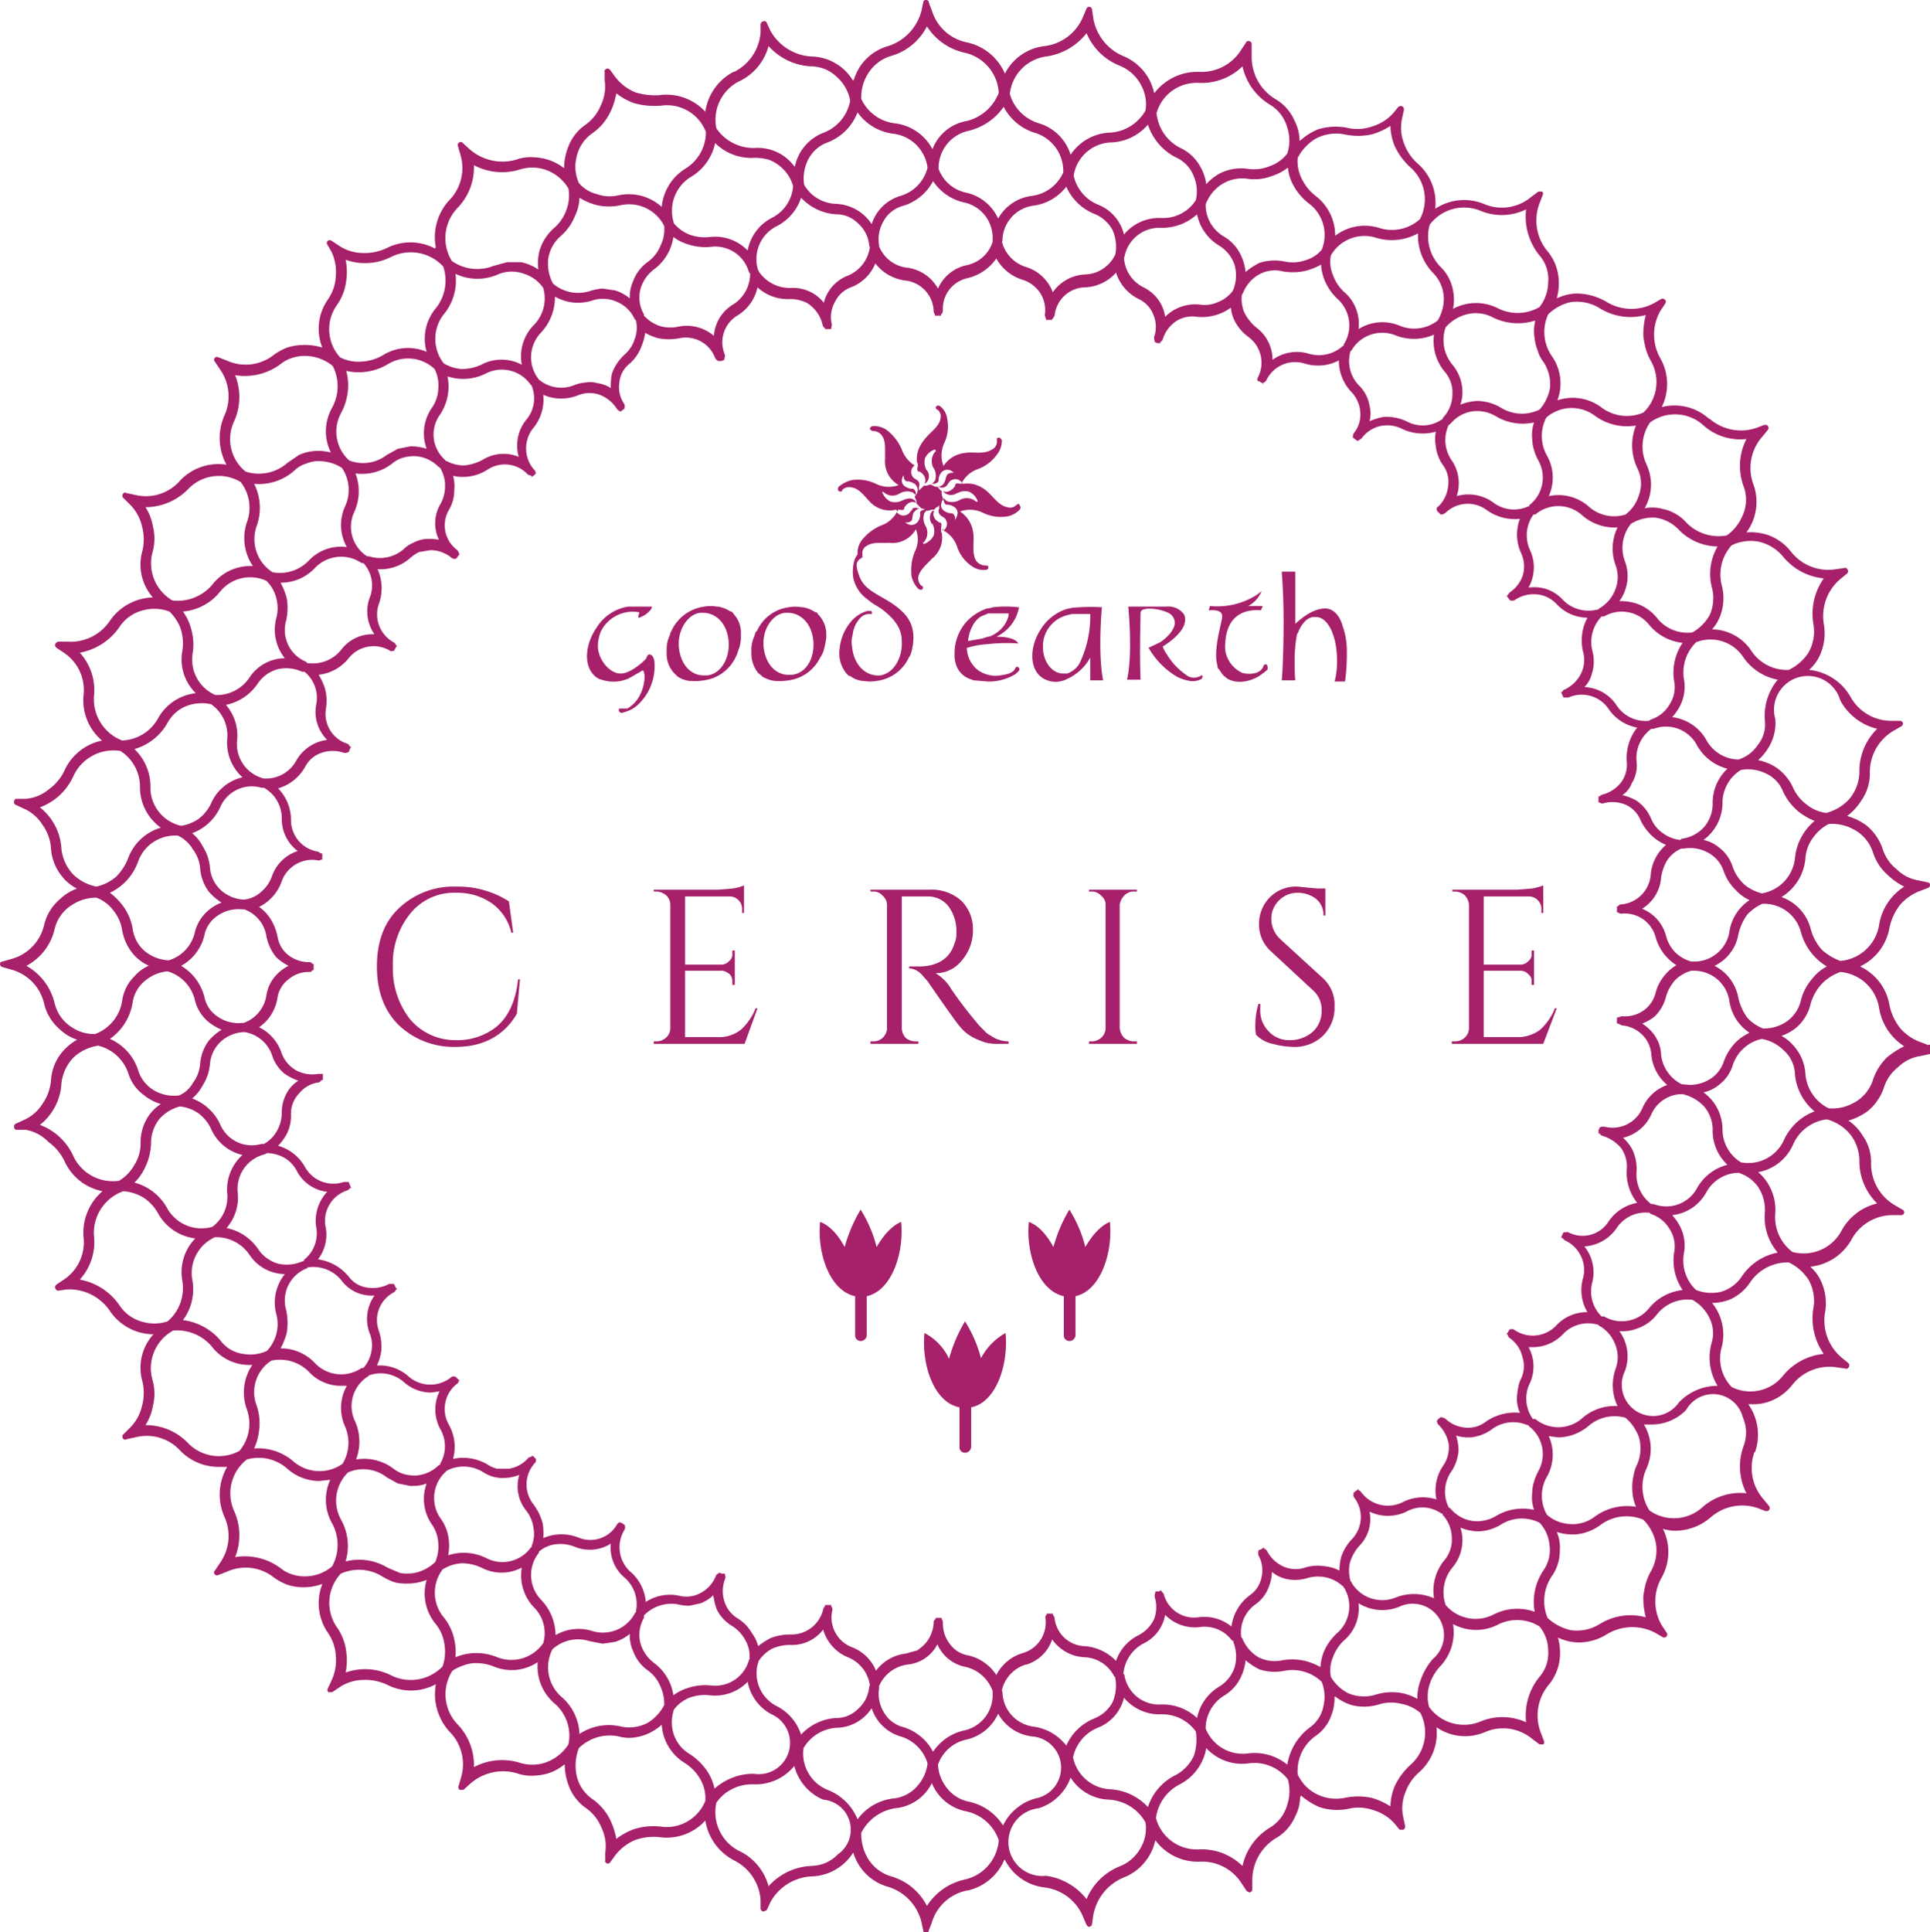 <svg id="Layer_1" data-name="Layer 1" xmlns="http://www.w3.org/2000/svg" viewBox="0 0 314.4 314.7"><defs><style>.cls-1{fill:#a6206a;}</style></defs><title>cerise-club-Branding</title><path class="cls-1" d="M169.8,110.4a4,4,0,0,0,4,.2,8.2,8.2,0,0,0,3.5-3l.3-.5v3.7h2.1c-.9-4.5-.2-11.9-.2-11.9a32.2,32.2,0,0,0-4.9.1l-.9.2a7.8,7.8,0,0,0-4.1,3.2C167.6,105.4,167.7,109,169.8,110.4Zm1.4-8.6a5.3,5.3,0,0,1,2.6-1.6l.8-.2h3a17.6,17.6,0,0,1-1.5,7.5,3.6,3.6,0,0,1-2.3,2.2h-.6c-1.8,0-3.3-1.9-3.3-4.3A5.1,5.1,0,0,1,171.2,101.8Z"/><path class="cls-1" d="M195.4,110.2h-.1a2,2,0,0,1-2.1-.3,10.8,10.8,0,0,1-3.1-3.3,5.4,5.4,0,0,1-.7-1.3c1.3-.8,4.4-3,3.5-5.2h0a3.1,3.1,0,0,0-2.9-1.3h-6.2c.1,1.2.7,7.8-.2,11.9h2.2c-.2-4.5,0-9.8,0-10.9s3.3-.7,4.7.1a1.8,1.8,0,0,1,.7,2.3h0a4.2,4.2,0,0,1-.8,1.2,8.1,8.1,0,0,1-1.4,1.2l-1.9.9h0a13,13,0,0,0,4.6,4.7,7.4,7.4,0,0,0,2.1.7,3.1,3.1,0,0,0,1.9-.3.8.8,0,0,0,.2-.4c0-.1,0-.1-.1-.2S195.6,110.1,195.4,110.2Z"/><path class="cls-1" d="M165.8,108.6a.4.4,0,0,0-.4.2c-.3.9-1.7,1.1-2.5,1.2a4.1,4.1,0,0,1-1.9-.1,4.3,4.3,0,0,1-2.6-1.7,4.8,4.8,0,0,1-.9-2.7h.1a14,14,0,0,1,3.4-.6,26.6,26.6,0,0,1,4.9-.1h0c-.6-.9-2.1-1.1-3.7-1.1h.1a6.6,6.6,0,0,0,3.7-4.8h-.2a17.7,17.7,0,0,0-4,0l-.8.2h-.2a8,8,0,0,0-3.3,2.1h0a7.7,7.7,0,0,0-2,5v.3a4.7,4.7,0,0,0,.2,1.6h0a3.6,3.6,0,0,0,2.1,2.4l.8.3,2.4.2a8.3,8.3,0,0,0,4.4-1.2c.2-.2.5-.4.6-.6s.1-.3,0-.4Zm-7.4-6.6a3.8,3.8,0,0,1,1.4-1.6l1.2-.5h3.3v.4a5,5,0,0,1-3.2,3.4h-.2l-.9.3h0l-2.3.4A6.3,6.3,0,0,1,158.4,102Z"/><path class="cls-1" d="M146.2,83H146l.2.3h0a.4.4,0,0,0,.1-.3Z"/><path class="cls-1" d="M211,110.8c-.1-1.1-.1-2.1-.1-2.9a22.9,22.9,0,0,1,.4-4.7h.1a5.2,5.2,0,0,1,1-1.8,2.4,2.4,0,0,1,1.4-.9h.7c1.9.1,3.3,3.2,3.3,7v.2a11.9,11.9,0,0,1-.4,3.3h1.7a30.6,30.6,0,0,0,.3-4.5,12.4,12.4,0,0,0-.7-4.6c-.3-1.1-1.2-2.9-3-2.8s-3.5,1.4-4.7,2.5V93.1h-2.2c.2,2.7.3,5.5.3,8.1,0,4.7-.2,8.7-.3,9.6Z"/><path class="cls-1" d="M206.5,108.7a.8.8,0,0,0-.2-.5h-.1a.4.4,0,0,0-.4.3c-.4,1.3-2.3,1.4-3.4,1.1a4.8,4.8,0,0,1-2.8-3.7h0a4.8,4.8,0,0,1,0-1.2h0c.3-5.6,4.7-5.4,5.8-5.3l.3-.7h-2.2c-.1,0-.2,0,0-.1a4.7,4.7,0,0,0,2-2.3l-.8.6a12,12,0,0,1-7.6,1.8l-.2.7c2.8-.2,2.2,1.1,2,2.1s-1.2,4.7-.6,6.8a1.4,1.4,0,0,0,.2.7h.1a4.4,4.4,0,0,0,.8,1.1l.5.4c1.6,1,4,.5,5.5-.6S206.4,109.1,206.5,108.7Z"/><path class="cls-1" d="M110.2,110l.2.2a4.7,4.7,0,0,0,1.9.7h.2a9.2,9.2,0,0,0,2.2-.1h0a6.7,6.7,0,0,0,5.2-3.9h0a2.7,2.7,0,0,0,.3-.8,5.9,5.9,0,0,0,.5-2.3v-.8a4.4,4.4,0,0,0-1.1-2.9l-.4-.5H119a5.2,5.2,0,0,0-2-.8h-.2a6.1,6.1,0,0,0-2.1,0h0a6.9,6.9,0,0,0-5.3,3.9h0a2.7,2.7,0,0,0-.3.8,5.2,5.2,0,0,0-.5,2.3v.7a4.6,4.6,0,0,0,1.1,3Zm3.9-10.2h.6c2,.1,3.8,1.8,4,4.7s-1.4,5.3-3.5,5.5h-.6c-2,0-3.7-1.7-4-4.5S112,100,114.1,99.8Z"/><path class="cls-1" d="M165.7,82.2h-.1a1.4,1.4,0,0,1-1.5.4c-1.2-.2-2.1-1.4-2.9-2.2s-2.2-1.9-4.3-1.6h-.4c-.5-.1-.7-.1-.9.1v.2a2,2,0,0,1-.8.8,1.3,1.3,0,0,1-1.2.1l.2.2a1.7,1.7,0,0,0,2.1.1h.1a2.5,2.5,0,0,1,1.9-.2,2.7,2.7,0,0,1,1.4,1.6H159a2.3,2.3,0,0,0-2.6-.3,2.5,2.5,0,0,1-2.2.2l-.5-.5v.4c.1.1.1.6.5.7h.3a2.3,2.3,0,0,1,1,.4h0a1.2,1.2,0,0,1,.5.9,2.4,2.4,0,0,1-.2.8l-.2.4v-.3h0c-.1-.6-.3-.7-.5-.8h-.2a2.3,2.3,0,0,1-1.1-.4,1.1,1.1,0,0,1-.5-.9,2.4,2.4,0,0,1,.2-.8h.1v-.3l-.2-.7V80c-.1-.1-.3-.2-.4-.4l-.4-.4.6.2a1.1,1.1,0,0,0,.9-.2l.2-.2c.2-.3.4-.7.7-.8a1.3,1.3,0,0,1,1.7.4h0a4.7,4.7,0,0,1,2.6-2.2,6.7,6.7,0,0,0,3.2-2.5,3.6,3.6,0,0,0,.7-2.2c-.1-.2-.3-.5-.6-.4s-.2.1-.2.3v.2a1.4,1.4,0,0,1-.8,1.4c-1,.7-2.5.5-3.5.5s-3.1.2-4.4,2.2a4.8,4.8,0,0,1,.1-3.7,6.3,6.3,0,0,0,.5-4,3.1,3.1,0,0,0-1.1-2,.5.5,0,0,0-.7,0c-.1.1-.1.3.1.5h.1a1.4,1.4,0,0,1,.5,1.5c-.2,1.2-1.5,2.1-2.2,2.9s-1.9,2.2-1.6,4.3h.1v.2a.4.4,0,0,0,.1.3h-.1c-.1.5-.1.7.1.9h.2a2,2,0,0,1,.8.8,1.3,1.3,0,0,1,0,1.2l.3-.2a1.5,1.5,0,0,0,0-2.1h0a2.6,2.6,0,0,1-.2-1.9,2.7,2.7,0,0,1,1.6-1.4h0l.2.3h-.1a2.4,2.4,0,0,0-.4,2.6,2.3,2.3,0,0,1,.3,2.2c-.2.2-.3.4-.5.5h.3c.1,0,.7-.1.8-.5v-.3h0a2.3,2.3,0,0,1,.4-1,1.3,1.3,0,0,1,1.7-.3l.4.3H155c-.6.1-.7.3-.8.5a1,1,0,0,0-.1.3,3,3,0,0,1-.4,1,1.3,1.3,0,0,1-1.7.3l-.4-.2-.7.2h-.4l-.4.4-.4.4v-.6s.2-.6-.1-.9l-.2-.2c-.3-.2-.7-.4-.8-.7a1.3,1.3,0,0,1,.4-1.7h0a5,5,0,0,1-2.1-2.6,7.8,7.8,0,0,0-2.5-3.2,3.5,3.5,0,0,0-2.2-.6.5.5,0,0,0-.5.5l.4.3h.2a1.7,1.7,0,0,1,1.4.8c.7,1,.4,2.5.5,3.6a4.4,4.4,0,0,0,2.2,4.4h0a4.7,4.7,0,0,1-3.7-.2,6.8,6.8,0,0,0-4-.6,5.3,5.3,0,0,0-2.1,1.1c-.1.2-.2.6.1.7s.2.1.4,0,.1-.1.1-.2a1.6,1.6,0,0,1,1.6-.4c1.2.2,2,1.4,2.8,2.2A4.4,4.4,0,0,0,146,83h.4c.5.1.7.1.9-.1v-.2a2,2,0,0,1,.8-.8,1.1,1.1,0,0,1,1.1,0,1,1,0,0,0-.1-.3c-.7-.8-1.8-.2-2.1-.1H147a2.6,2.6,0,0,1-1.9.2,2.7,2.7,0,0,1-1.4-1.6h.2a2.1,2.1,0,0,0,2.6.3,2.5,2.5,0,0,1,2.2-.2c.2.2.4.3.5.5v-.4s-.1-.6-.5-.7h-.3a2.3,2.3,0,0,1-1-.4h0a1.2,1.2,0,0,1-.5-.9,2.4,2.4,0,0,1,.2-.8h.1v.1c.1.6.3.7.5.8h.3a3,3,0,0,1,1,.4,1.3,1.3,0,0,1,.3,1.7l-.3.4.3.7v.4l.4.4.4.4h-.6c0-.1-.6-.2-.9.1v.2h-.1c-.2.2-.4.6-.7.7a1.3,1.3,0,0,1-1.7-.4,4.7,4.7,0,0,1-2.6,2.2,7.8,7.8,0,0,0-3.2,2.5,3.5,3.5,0,0,0-.6,2.2h0a3.1,3.1,0,0,0-.6,1.3,6.9,6.9,0,0,0-.1,2.5,5.8,5.8,0,0,0,1.9,3.2h0l1.3,1,.5.3a11.3,11.3,0,0,1,2.9,2.4l.3.4a5,5,0,0,1,1,2.9c.2,2.9-1.4,5.4-3.5,5.7h0c-2.3.2-4.3-1.6-4.6-4.7a4.1,4.1,0,0,1,.1-1.9,4.6,4.6,0,0,1,1.5-3,2,2,0,0,1,1.3-.4h.3a.4.4,0,0,0-.1-.5h-.6a5.4,5.4,0,0,0-2.8,1.9,7.9,7.9,0,0,0-1.7,4.1,5.2,5.2,0,0,0,1.1,4.2l.4.4h.2a4,4,0,0,0,2,.8h.2a6.1,6.1,0,0,0,2.1,0,6.7,6.7,0,0,0,5.3-3.9h0l.2-.3a8.7,8.7,0,0,0,.5-2.8,6.4,6.4,0,0,0-.3-2h0c-.7-2-2.5-3.3-4.8-4.6s-3.2-2-3.8-3.7-.4-2.2.4-2.7.1-.1.1-.2a.3.3,0,0,0,.1-.2v-.2a1.3,1.3,0,0,1,.7-1.4c1-.7,2.5-.4,3.6-.5a4.4,4.4,0,0,0,4.4-2.2h0a4.4,4.4,0,0,1-.2,3.7,8.2,8.2,0,0,0-.5,4,4.3,4.3,0,0,0,1.1,2c.2.2.6.2.7,0s.1-.3-.1-.5h-.1a1.7,1.7,0,0,1-.5-1.5c.3-1.2,1.5-2.1,2.2-2.9a4.4,4.4,0,0,0,1.6-4.3h-.1V86h0c.1-.5.1-.7-.1-.9h-.2c-.4-.3-.7-.5-.8-.8a1.1,1.1,0,0,1,0-1.1h-.3a1.7,1.7,0,0,0-.1,2.1h.1a2.6,2.6,0,0,1,.2,1.9,2.8,2.8,0,0,1-1.6,1.4h-.1v-.3h.1a2.3,2.3,0,0,0,.3-2.6,2.5,2.5,0,0,1-.2-2.2l.5-.5h-.4s-.6,0-.8.4V84a2.3,2.3,0,0,1-.4,1,1.3,1.3,0,0,1-1.7.3l-.4-.2h.4c.6-.1.7-.3.8-.5v-.2c.1-.4.1-.9.4-1.1a1.3,1.3,0,0,1,1.7-.3l.4.2.7-.2h.4c.1-.1.2-.3.4-.4h.1l.3-.3v.6c-.1,0-.2.6.1.9l.2.2c.3.2.7.4.8.7a1.3,1.3,0,0,1-.4,1.7h0a4.7,4.7,0,0,1,2.2,2.6,6.2,6.2,0,0,0,2.4,3.2,3.2,3.2,0,0,0,2.3.6.4.4,0,0,0,.4-.5c0-.1-.1-.2-.4-.2h-.1a1.9,1.9,0,0,1-1.5-.8c-.6-1-.4-2.5-.4-3.6s-.2-3-2.2-4.4h0a4.8,4.8,0,0,1,3.7.2,6.6,6.6,0,0,0,4,.6,3.6,3.6,0,0,0,2-1.1.5.5,0,0,0,0-.7C166,82,165.9,82,165.7,82.2Zm-11.5,0Zm-5.5-2.5Z"/><path class="cls-1" d="M106.6,107.7c-.1-.6-.3-1-.7-1.1s-.6.5-.6.6-2.4,2.5-4.2,2.5-3.7-2.3-3.7-4.5a6.4,6.4,0,0,1,.5-2.4,5.8,5.8,0,0,1,6.1-3.1h.1c.1.1-.1.5-.1.6s-.1.3.1.3h0a4,4,0,0,0,1.9-1.3.8.8,0,0,0,.2-.5h-3.9a7.4,7.4,0,0,0-5.1,3.4c-2,2.9-2.1,6.3-.3,7.9a2.4,2.4,0,0,0,1.1.6,6.1,6.1,0,0,0,4.4-.2l2.1-1.2c.4-.4.4.4.5.6a6.8,6.8,0,0,1-1.1,3.9,5.2,5.2,0,0,1-1.7,1.6h-1.3a.4.4,0,0,0-.1.3.5.5,0,0,0,.5.4l.7-.2a5.2,5.2,0,0,0,1.9-1.1A8.6,8.6,0,0,0,106.6,107.7Z"/><path class="cls-1" d="M133.7,107l.4-.8a15.5,15.5,0,0,0,.5-2.3v-.8a4.5,4.5,0,0,0-1.2-2.9l-.4-.5h-.2a5.2,5.2,0,0,0-2-.8h-.2a6.1,6.1,0,0,0-2.1,0h0a6.6,6.6,0,0,0-5.2,3.9h-.1a2.7,2.7,0,0,0-.3.8,5.2,5.2,0,0,0-.5,2.3v.7a5.2,5.2,0,0,0,1.1,3l.5.4.2.2a5.2,5.2,0,0,0,2,.7h.1a9.3,9.3,0,0,0,2.2-.1h0a6.7,6.7,0,0,0,5.2-3.9Zm-4.7,2.9h-.6c-2,0-3.7-1.7-4-4.5s1.4-5.4,3.5-5.6h.6c2,.1,3.8,1.8,4,4.7S131.2,109.7,129,109.9Z"/><path class="cls-1" d="M153.5,86.2v.2l.3-.2h-.3Z"/><path class="cls-1" d="M156.7,78.9h.2l-.2-.3c0,.1-.1.2-.1.3Z"/><path class="cls-1" d="M149.4,75.6h0Z"/><path class="cls-1" d="M314.1,170.2l-1.3-.5a7.9,7.9,0,0,1-3.3-2.3,9,9,0,0,1-1.7-3.7,8.5,8.5,0,0,0-4.8-6.3h0a8.6,8.6,0,0,0,4.8-6.3,9,9,0,0,1,1.7-3.7,7.9,7.9,0,0,1,3.3-2.3l1.3-.5a.5.5,0,0,0,.3-.5.4.4,0,0,0-.4-.4l-1.4-.3a6.5,6.5,0,0,1-3.6-1.8,6.9,6.9,0,0,1-2.3-3.3h0a8.3,8.3,0,0,0-2.7-3.9,9.9,9.9,0,0,0-3.1-1.5h0a9.2,9.2,0,0,0,2.3-2.5,7.6,7.6,0,0,0,1.4-4.6,7.8,7.8,0,0,1,3.9-6.8l1.2-.7a.5.5,0,0,0,.3-.5.5.5,0,0,0-.5-.4h-1.4a7.6,7.6,0,0,1-6.7-4h0a8.8,8.8,0,0,0-6.7-4.3h0a7,7,0,0,0,1.9-2.7,8.7,8.7,0,0,0,.5-4.8,7.9,7.9,0,0,1,2.7-7.3l1.1-.9a.5.5,0,0,0,.1-.6c-.1-.2-.3-.4-.5-.3l-1.4.2a7.7,7.7,0,0,1-7.3-2.8,8.3,8.3,0,0,0-3.9-2.8,9.4,9.4,0,0,0-3.4-.4h0a8.3,8.3,0,0,0,1.1-7.9,7.7,7.7,0,0,1,1.5-7.7l.9-1.1a.5.5,0,0,0,0-.6c-.1-.2-.3-.2-.6-.2l-1.3.5a7.8,7.8,0,0,1-7.6-1.5h-.1a8.4,8.4,0,0,0-7.7-1.9h0a8.5,8.5,0,0,0-.2-7.9,7.8,7.8,0,0,1,0-7.8l.8-1.2c.1-.2.1-.5-.1-.6a.5.5,0,0,0-.6-.1l-1.2.7a7.8,7.8,0,0,1-7.8-.3,9.8,9.8,0,0,0-4.7-1.3,8,8,0,0,0-3.3.8h0a9.3,9.3,0,0,0,.3-3.3,8,8,0,0,0-1.9-4.5,7.8,7.8,0,0,1-1.2-7.7l.5-1.3c.1-.2.1-.5-.1-.6h-.6l-1.2.9a7.4,7.4,0,0,1-7.7,1.1h0a8.5,8.5,0,0,0-7.9.8h0a8.5,8.5,0,0,0-2.9-7.4,8,8,0,0,1-2.2-3.3,6.9,6.9,0,0,1-.3-4l.3-1.4a.6.6,0,0,0-.3-.6.7.7,0,0,0-.6.1l-.9,1.1a7.5,7.5,0,0,1-3.4,2.1,7.2,7.2,0,0,1-4.1.2h0a9.7,9.7,0,0,0-4.8.3,10.3,10.3,0,0,0-2.8,1.8h-.1a7.2,7.2,0,0,0-.8-3.2,7.5,7.5,0,0,0-3.2-3.6,8,8,0,0,1-3.8-6.9V7.2a.5.5,0,0,0-.4-.5.4.4,0,0,0-.5.2l-.8,1.2a7.6,7.6,0,0,1-6.9,3.6h-.3a8.8,8.8,0,0,0-6.9,3.4h-.1a8.4,8.4,0,0,0-5.1-6A8.2,8.2,0,0,1,178.1,3l-.2-1.4c0-.3-.2-.4-.4-.5a.5.5,0,0,0-.5.3l-.6,1.4a7.8,7.8,0,0,1-6.2,4.7,8.3,8.3,0,0,0-6.5,4.5h0a8.7,8.7,0,0,0-6.2-5.1,7.5,7.5,0,0,1-5.7-5.2L151.3.4c0-.3-.2-.4-.5-.4a.4.4,0,0,0-.4.4l-.3,1.4a8.2,8.2,0,0,1-5.4,5.7,8.1,8.1,0,0,0-5.6,5.5H139v.2a8.1,8.1,0,0,0-6.9-4,8.2,8.2,0,0,1-6.6-4.2l-.6-1.3a.4.4,0,0,0-.6-.2c-.2,0-.3.2-.4.4V5.3a7.8,7.8,0,0,1-4.3,6.4h-.1a8.7,8.7,0,0,0-4.6,6.5h0a8.6,8.6,0,0,0-7.5-2.7,10.7,10.7,0,0,1-4-.5,8,8,0,0,1-3.2-2.5l-.8-1.1c-.2-.2-.4-.3-.6-.2s-.4.3-.3.5v1.4a6.9,6.9,0,0,1-.6,4,7.2,7.2,0,0,1-2.5,3.2h0a7.7,7.7,0,0,0-2.9,3.8,9.2,9.2,0,0,0-.6,3.3h0a8.5,8.5,0,0,0-3-1.5,9.9,9.9,0,0,0-2.4-.3,6.7,6.7,0,0,0-2.4.4,8.1,8.1,0,0,1-7.6-1.7l-1.1-1c-.1-.2-.4-.2-.6-.1a.5.5,0,0,0-.2.6l.4,1.4a7.5,7.5,0,0,1-1.9,7.5h0A8.9,8.9,0,0,0,71,40.3h-.1v.2a8.5,8.5,0,0,0-7.9-.1,8.4,8.4,0,0,1-4,.8,7.1,7.1,0,0,1-3.8-1.2l-1.2-.8a.6.6,0,0,0-.6,0,.5.5,0,0,0-.1.6L54,41a7.7,7.7,0,0,1,.7,4,7.2,7.2,0,0,1-1.3,3.8,8.3,8.3,0,0,0-.9,7.8h0a9.6,9.6,0,0,0-3.4-.4,8.5,8.5,0,0,0-2.3.4,9.4,9.4,0,0,0-2.2,1.2,7.4,7.4,0,0,1-7.7.9l-1.3-.5c-.2-.1-.5-.1-.6.1a.4.4,0,0,0,0,.6l.8,1.2a7.6,7.6,0,0,1,.7,7.7h0a9.1,9.1,0,0,0,.4,7.9H37a8.6,8.6,0,0,0-7.6,2.5A7.4,7.4,0,0,1,22,80.6l-1.4-.3a.4.4,0,0,0-.6.2c-.1.2-.1.5.1.6l1,1a7.2,7.2,0,0,1,2,3.5,8.2,8.2,0,0,1,.1,4.1,8.1,8.1,0,0,0,1.7,7.6H25a8.8,8.8,0,0,0-7.1,3.8,7.7,7.7,0,0,1-7,3.4H9.5a.7.7,0,0,0-.5.4c-.1.2,0,.4.2.6l1.2.8a7.3,7.3,0,0,1,3.2,7h0a8.6,8.6,0,0,0,3,7.3h.1a8.6,8.6,0,0,0-6.2,4.9,8,8,0,0,1-2.6,3.1,6.7,6.7,0,0,1-3.7,1.5H2.7a.4.4,0,0,0-.4.4.5.5,0,0,0,.3.6l1.3.6a6.8,6.8,0,0,1,3,2.6,7.3,7.3,0,0,1,1.4,3.8h0a8,8,0,0,0,1.7,4.5,7.2,7.2,0,0,0,2.5,2.1h.1a7.9,7.9,0,0,0-2.9,1.8,7.8,7.8,0,0,0-2.5,4.1,7.5,7.5,0,0,1-5.4,5.6l-1.4.4a.4.4,0,0,0-.4.4.5.5,0,0,0,.4.5l1.4.4a7.5,7.5,0,0,1,5.4,5.6,7.8,7.8,0,0,0,2.5,4.1,7.3,7.3,0,0,0,2.8,1.7h.1a9.2,9.2,0,0,0-2.6,2.2,8,8,0,0,0-1.7,4.5,7.7,7.7,0,0,1-1.4,3.8,6.8,6.8,0,0,1-3,2.6l-1.3.6a.5.5,0,0,0-.3.6.4.4,0,0,0,.4.4H4.2A6.7,6.7,0,0,1,7.9,186a8,8,0,0,1,2.6,3.1,8.6,8.6,0,0,0,6.2,4.9,8.9,8.9,0,0,0-3.1,7.4,7.3,7.3,0,0,1-3.2,7l-1.2.8c-.2.2-.3.4-.2.6s.2.4.5.4l1.4-.2a8,8,0,0,1,7,3.5,8.6,8.6,0,0,0,6.9,3.8H25a8.1,8.1,0,0,0-1.8,7.7,8.2,8.2,0,0,1-.1,4.1,7.2,7.2,0,0,1-2,3.5l-1,1c-.2.1-.2.4-.1.6a.4.4,0,0,0,.6.2l1.4-.3a7.4,7.4,0,0,1,7.4,2.2h0a8.7,8.7,0,0,0,6.2,2.6H37a9,9,0,0,0-.5,8,7.6,7.6,0,0,1-.7,7.7l-.8,1.2a.4.4,0,0,0,0,.6c.1.2.4.2.6.1l1.3-.5a7.4,7.4,0,0,1,7.7.9h0a9.4,9.4,0,0,0,2.2,1.2,8.5,8.5,0,0,0,2.3.4h.6a8.6,8.6,0,0,0,2.7-.5h.1a8.5,8.5,0,0,0,.9,7.9,7.2,7.2,0,0,1,1.3,3.8,7.7,7.7,0,0,1-.7,4l-.6,1.3a.5.5,0,0,0,.1.6h.6l1.2-.8a7.1,7.1,0,0,1,3.8-1.2,8.4,8.4,0,0,1,4,.8,8.5,8.5,0,0,0,7.9-.1,9.1,9.1,0,0,0,2.2,7.7,7.5,7.5,0,0,1,1.9,7.5l-.4,1.4a.5.5,0,0,0,.2.6h.6l1.1-1a8.1,8.1,0,0,1,7.6-1.7h0a6.7,6.7,0,0,0,2.4.4,9.9,9.9,0,0,0,2.4-.3,8,8,0,0,0,2.9-1.5h0c.1,0,.1,0,.1-.1a9.7,9.7,0,0,0,.6,3.4,7.7,7.7,0,0,0,2.9,3.8,7.2,7.2,0,0,1,2.5,3.2,6.9,6.9,0,0,1,.6,4V303c-.1.2.1.4.3.5H99a.4.4,0,0,0,.4-.2l.8-1.1a8,8,0,0,1,3.2-2.5,9,9,0,0,1,4-.5,8.5,8.5,0,0,0,7.5-2.7,8.9,8.9,0,0,0,4.7,6.5,7.8,7.8,0,0,1,4.3,6.4v1.5c.1.2.2.4.4.4h.1l.5-.2.6-1.3a8.1,8.1,0,0,1,6.6-4.2,8.3,8.3,0,0,0,6.9-3.9h0a8.2,8.2,0,0,0,5.7,5.6,8,8,0,0,1,5.4,5.7l.3,1.4a.4.4,0,0,0,.4.4h.1a.4.4,0,0,0,.4-.4l.5-1.3a7.5,7.5,0,0,1,5.7-5.2h.1a8.5,8.5,0,0,0,6-5h.1a8.3,8.3,0,0,0,6.5,4.5,7.8,7.8,0,0,1,6.2,4.7l.6,1.4c.1.1.2.3.4.3h.1c.2-.1.4-.2.4-.5l.2-1.4a8.2,8.2,0,0,1,4.9-6.1,8.4,8.4,0,0,0,5.2-6.1,8.6,8.6,0,0,0,7.2,3.5,7.6,7.6,0,0,1,6.9,3.6l.8,1.2.4.2h.1a.5.5,0,0,0,.4-.5v-1.4a8,8,0,0,1,3.8-6.9,7.5,7.5,0,0,0,3.2-3.6,7.2,7.2,0,0,0,.8-3.2h.1v-.2h0a11.7,11.7,0,0,0,3,1.9,9.3,9.3,0,0,0,4.7.3,7.2,7.2,0,0,1,4.1.2,7.5,7.5,0,0,1,3.4,2.1l.9,1.1h.6a.6.6,0,0,0,.3-.6l-.3-1.4a6.9,6.9,0,0,1,.3-4,8,8,0,0,1,2.2-3.3,8.5,8.5,0,0,0,2.9-7.4h0a8.2,8.2,0,0,0,7.9.8,7.4,7.4,0,0,1,7.7,1.1l1.2.9h.6a.5.5,0,0,0,.1-.6l-.5-1.3a7.8,7.8,0,0,1,1.2-7.7,8,8,0,0,0,1.9-4.5,9.3,9.3,0,0,0-.3-3.3h0a8.1,8.1,0,0,0,3.4.8h0a8.7,8.7,0,0,0,4.5-1.3,8,8,0,0,1,7.9-.3l1.2.7a.5.5,0,0,0,.7-.7l-.8-1.2a7.8,7.8,0,0,1,0-7.8,8.5,8.5,0,0,0,.2-7.9h0a7.6,7.6,0,0,0,2.1.3,8.9,8.9,0,0,0,5.7-2.2,7.8,7.8,0,0,1,7.6-1.5l1.3.5c.3,0,.5,0,.6-.2a.5.5,0,0,0,0-.6l-.9-1.1a7.7,7.7,0,0,1-1.5-7.7h.1a8.6,8.6,0,0,0-1.1-7.8h.6a7.7,7.7,0,0,0,2.7-.4,8.3,8.3,0,0,0,3.9-2.8,7.7,7.7,0,0,1,7.3-2.8l1.4.2c.2.1.4-.1.5-.3a.5.5,0,0,0-.1-.6l-1.1-.9a7.9,7.9,0,0,1-2.7-7.3,8.7,8.7,0,0,0-.5-4.8,7,7,0,0,0-1.9-2.7h0a8.7,8.7,0,0,0,6.7-4.4,7.6,7.6,0,0,1,6.7-4h1.4a.5.5,0,0,0,.5-.4.5.5,0,0,0-.3-.5l-1.2-.7a7.8,7.8,0,0,1-3.9-6.8,7.4,7.4,0,0,0-1.4-4.6,7.6,7.6,0,0,0-2.3-2.4h0a9.9,9.9,0,0,0,3.1-1.5,8.3,8.3,0,0,0,2.7-3.9,6.9,6.9,0,0,1,2.3-3.3,6.5,6.5,0,0,1,3.6-1.8l1.4-.3a.4.4,0,0,0,.4-.4A.5.5,0,0,0,314.1,170.2ZM302,135.1a6.4,6.4,0,0,1,3.1,3.7,8.2,8.2,0,0,0,2.3,3.6,11,11,0,0,0,2.8,2,9.1,9.1,0,0,0-4.1,6.3,7,7,0,0,1-6.3,5.8,9.2,9.2,0,0,1-3-1.8,8.1,8.1,0,0,1-1.8-3.3,7.5,7.5,0,0,0-4.8-5.3h0a8.2,8.2,0,0,0,3.9-6.2,6.3,6.3,0,0,1,1.2-3.4,7.1,7.1,0,0,1,2.6-2.3A7.3,7.3,0,0,1,302,135.1ZM289.6,204a9.1,9.1,0,0,0-5.8,3.8,6.1,6.1,0,0,1-3.5,2.6,6.9,6.9,0,0,1-4-.3,6.6,6.6,0,0,1-2-5.9,6.9,6.9,0,0,0-.4-4,8.3,8.3,0,0,0-1.5-2.3,7.2,7.2,0,0,0,5.5-3.6,6.1,6.1,0,0,1,5.3-3.3,6.2,6.2,0,0,1,3.2,2.3,6.8,6.8,0,0,1,1.1,4.2A8.8,8.8,0,0,0,289.6,204Zm-9.8,21.7a8.7,8.7,0,0,0-6.3,2.7,5.1,5.1,0,0,1-8.8-5.1h0a6.9,6.9,0,0,0-.9-6.5h.5a6.2,6.2,0,0,0,2.3-.4,6.9,6.9,0,0,0,3.3-2.3,6.3,6.3,0,0,1,5.8-2.4,6.6,6.6,0,0,1,2.7,2.8,5.5,5.5,0,0,1,.4,4.3A8.8,8.8,0,0,0,279.8,225.7Zm-13.3,19.7a8.9,8.9,0,0,0-6.7,1.6,5.9,5.9,0,0,1-4.2,1.2,6.1,6.1,0,0,1-3.6-1.5,6.2,6.2,0,0,1,0-6.2,7.3,7.3,0,0,0,.3-6.6l1.6.2a7.9,7.9,0,0,0,4.8-1.8,6.5,6.5,0,0,1,6.1-1.4,7.7,7.7,0,0,1,2.2,3.2,6.7,6.7,0,0,1-.3,4.4,6,6,0,0,0-.6,1.9,7.1,7.1,0,0,0-.2,2A8,8,0,0,0,266.5,245.4ZM250,262.5a8.5,8.5,0,0,0-6.8.5,6.4,6.4,0,0,1-7.7-1.6,6.3,6.3,0,0,1,1.1-6.1,6.9,6.9,0,0,0,1.6-3.8,6.3,6.3,0,0,0-.3-2.7,8.8,8.8,0,0,0,2.7.6h.1a7.3,7.3,0,0,0,3.8-1.1,6.4,6.4,0,0,1,6.3-.3,6,6,0,0,1,1.6,3.5,5.8,5.8,0,0,1-1,4.3A9.2,9.2,0,0,0,250,262.5Zm-49.4,2.4a7,7,0,0,0-5.4-1.5,5.1,5.1,0,0,1-5.6-3.7,1,1,0,0,0-.4-.5h0V259l-.5.2h-.5v.2a1.5,1.5,0,0,0-.1.7,5.5,5.5,0,0,1-.1,3.6,5.7,5.7,0,0,1-2.5,2.6,7.3,7.3,0,0,0-3.7,4.2,7.9,7.9,0,0,0-5.1-2.4,5.1,5.1,0,0,1-4.9-4.5.9.9,0,0,0-.3-.6v-.2h-1v.2h0c-.2.1-.2.3-.2.5a5.2,5.2,0,0,1-3.6,5.7,7.1,7.1,0,0,0-4.4,3.6,7.4,7.4,0,0,0-4.6-3.2,4.6,4.6,0,0,1-3-1.9,5.4,5.4,0,0,1-1.1-3.5.8.8,0,0,0-.2-.5v-.2h-1v.2a.6.6,0,0,0-.3.6,5.7,5.7,0,0,1-1.3,3.3,7.5,7.5,0,0,1-1.4,1.2l-1.8.5a7.1,7.1,0,0,0-4.9,2.8,6.9,6.9,0,0,0-4.1-3.9,5.2,5.2,0,0,1-3-6,.7.7,0,0,0-.2-.6h0v-.2h-1v.2a.9.9,0,0,0-.3.5,5.3,5.3,0,0,1-5.3,4.1,8.8,8.8,0,0,0-3.3.6,13.7,13.7,0,0,0-2,1.3,5.8,5.8,0,0,0-1-2.1,6.6,6.6,0,0,0-2.3-2.4,5,5,0,0,1-2.2-2.8,5.5,5.5,0,0,1,.1-3.6.9.9,0,0,0,0-.7v-.2h-.5l-.5-.2v.2h-.1c-.2,0-.3.2-.4.4a5.3,5.3,0,0,1-2.4,2.7,4.8,4.8,0,0,1-3.5.5,7.2,7.2,0,0,0-5.5,1,7.2,7.2,0,0,0-2.6-5,5.4,5.4,0,0,1-.9-6.7.7.7,0,0,0,.1-.6h0v-.2l-.4-.3h0l-.5-.2H101a1,1,0,0,0-.5.4,5,5,0,0,1-6.3,2.1,7.5,7.5,0,0,0-5.7.1,9.7,9.7,0,0,0-.1-2.4,8.9,8.9,0,0,0-1.5-3.1,5.2,5.2,0,0,1,.2-6.7c.2-.1.2-.4.2-.6h.1l-.3-.3h0l-.4-.4v.2h-.1l-.5.2a5.2,5.2,0,0,1-3.2,1.8H81a4.6,4.6,0,0,1-1.6-.7,7.8,7.8,0,0,0-5.6-.9,7.3,7.3,0,0,0-.7-5.6,5.2,5.2,0,0,1,1.3-6.6.5.5,0,0,0,.3-.5h.2l-.4-.4h0l-.3-.3h-.1a.6.6,0,0,0-.6.1,5.4,5.4,0,0,1-6.8,0,7,7,0,0,0-5.3-1.9,8.8,8.8,0,0,0,.7-2.3,8,8,0,0,0-.4-3.4,5.1,5.1,0,0,1,2.4-6.2.7.7,0,0,0,.4-.5h.2l-.3-.4h0l-.2-.5h-.8a5.7,5.7,0,0,1-3.6.6,4.5,4.5,0,0,1-3-1.8,7.9,7.9,0,0,0-5-2.8,6.6,6.6,0,0,0,1.2-5.5,5.2,5.2,0,0,1,3.5-5.7,1,1,0,0,0,.5-.4h.2l-.2-.5h0l-.2-.5H56a5.3,5.3,0,0,1-6.3-2.4,7.3,7.3,0,0,0-4.4-3.5,8.5,8.5,0,0,0,1.4-1.9,6.6,6.6,0,0,0,.7-3.3,4.7,4.7,0,0,1,1.3-3.3,5,5,0,0,1,3.1-1.8c.3,0,.4-.2.6-.4h.2v-1h-.8a5.6,5.6,0,0,1-3.6-.6,5.4,5.4,0,0,1-2.3-2.7,7.2,7.2,0,0,0-3.7-4.3,7.1,7.1,0,0,0,3-4.8,4.6,4.6,0,0,1,1.8-3,5,5,0,0,1,3.4-1.2.5.5,0,0,0,.5-.3h.2v-.5h0v-.5h-.2a.5.5,0,0,0-.5-.3,5.5,5.5,0,0,1-3.5-1.2,4.8,4.8,0,0,1-1.7-3,8.5,8.5,0,0,0-1.3-3.1,6.9,6.9,0,0,0-1.7-1.7,7.3,7.3,0,0,0,3.7-4.2,5.3,5.3,0,0,1,5.8-3.4.6.6,0,0,0,.6-.1h.2v-.5h0v-.5h-.2l-.5-.3a5.2,5.2,0,0,1-4.4-5.1,7.3,7.3,0,0,0-2.1-5.2,7.4,7.4,0,0,0,4.4-3.5,4.7,4.7,0,0,1,2.7-2.3,5.6,5.6,0,0,1,3.6,0,.9.9,0,0,0,.7-.1h.1l.2-.5h0l.2-.4H57a.8.8,0,0,0-.5-.5,5.1,5.1,0,0,1-3.4-5.7,7.8,7.8,0,0,0-.2-3.4,10.2,10.2,0,0,0-1-2.1,7.3,7.3,0,0,0,4.9-2.7,5.2,5.2,0,0,1,6.6-1.3.5.5,0,0,0,.6.1h.2l.2-.4h0l.3-.5h-.2a.7.7,0,0,0-.4-.5,5.2,5.2,0,0,1-2.4-6.2,7.5,7.5,0,0,0-.2-5.7,7.3,7.3,0,0,0,5.3-1.8,6.5,6.5,0,0,1,1.5-1l1.8-.3h0a5.4,5.4,0,0,1,3.4,1.2.7.7,0,0,0,.6.2h.2l.3-.4.3-.4h-.1c-.1-.2-.1-.4-.3-.6a5,5,0,0,1-1.4-6.5,6.3,6.3,0,0,0,.9-3.3,5.8,5.8,0,0,0-.2-2.3,7.4,7.4,0,0,0,5.6-1A5.1,5.1,0,0,1,86,77.3l.6.2v.2l.4-.3h0l.4-.4h-.2a.4.4,0,0,0-.2-.5,5.3,5.3,0,0,1-.2-6.7,7.3,7.3,0,0,0,1.7-5.5,7.3,7.3,0,0,0,5.6.1,5,5,0,0,1,3.6-.1,5.7,5.7,0,0,1,2.8,2.3c.1.1.2.3.4.3h.1v.2l.4-.3h0l.4-.3h-.1a.9.9,0,0,0,0-.7,4.8,4.8,0,0,1-.8-3.5,4.4,4.4,0,0,1,1.7-3.1,7,7,0,0,0,1.9-2.8,9,9,0,0,0,.6-2.2,8.5,8.5,0,0,0,2.2.9,9.1,9.1,0,0,0,3.3,0,5.1,5.1,0,0,1,5.9,3.2,1.2,1.2,0,0,0,.5.5h.5l.5-.2v-.2h0a1.3,1.3,0,0,0,.1-.6,5.1,5.1,0,0,1,2-6.4,7.1,7.1,0,0,0,3.3-4.6,7.3,7.3,0,0,0,5.4,1.9,5.7,5.7,0,0,1,1.8.3,3.7,3.7,0,0,1,1.5.8,5.6,5.6,0,0,1,1.9,3.1.9.9,0,0,0,.3.5h.1v.2h1v-.2a1.3,1.3,0,0,0,.1-.6,5,5,0,0,1,.5-3.6,4.7,4.7,0,0,1,2.6-2.4,7,7,0,0,0,4-3.9,7.3,7.3,0,0,0,5,2.8,5.2,5.2,0,0,1,4.5,5,.8.8,0,0,0,.2.5h0v.2h1v-.2a.9.9,0,0,0,.3-.6,5.1,5.1,0,0,1,4-5.3,7.9,7.9,0,0,0,4.7-3.2,7.4,7.4,0,0,0,4.4,3.5,5.4,5.4,0,0,1,2.8,2.2,5.2,5.2,0,0,1,.7,3.5,1.4,1.4,0,0,0,.2.6v.2h1v-.2h.1l.3-.5a5.1,5.1,0,0,1,4.8-4.6,7.1,7.1,0,0,0,5.2-2.4,7.2,7.2,0,0,0,3.7,4.3,4.7,4.7,0,0,1,2.4,2.6,5,5,0,0,1,.1,3.6,1.3,1.3,0,0,0,.1.6h0v.2l.5.2h.4v-.2a.8.8,0,0,0,.4-.4,5.5,5.5,0,0,1,2.2-3,4.9,4.9,0,0,1,3.4-.7,8.1,8.1,0,0,0,3.4-.4,7.1,7.1,0,0,0,2.1-1.1,6.2,6.2,0,0,0,.7,2.3,7.5,7.5,0,0,0,2.2,2.5,5.2,5.2,0,0,1,1.5,6.6.6.6,0,0,0,0,.6V62l.4.2h0l.5.3v-.2h.1a.8.8,0,0,0,.4-.4,5.2,5.2,0,0,1,6.2-2.7,7.3,7.3,0,0,0,5.6-.5,7.4,7.4,0,0,0,2.1,5.2,5.3,5.3,0,0,1,1.4,3.3,4.8,4.8,0,0,1-1.1,3.4,1.3,1.3,0,0,0-.1.6h-.1l.4.3.4.3h.1l.6-.4a5.2,5.2,0,0,1,3-2,5.4,5.4,0,0,1,3.5.4,7.8,7.8,0,0,0,5.6.5,6.5,6.5,0,0,0,0,2.4,5.3,5.3,0,0,0,.4,1.6,5.5,5.5,0,0,0,.8,1.5,4.6,4.6,0,0,1,.8,3.4,5.4,5.4,0,0,1-1.6,3.3.4.4,0,0,0-.2.6H234l.3.3h0l.4.4h.2l.5-.2a5.2,5.2,0,0,1,6.7-.6,7.8,7.8,0,0,0,5.5,1.5,7.2,7.2,0,0,0,.2,5.6,5.2,5.2,0,0,1,.3,3.5,5.3,5.3,0,0,1-2.2,2.9c-.1.2-.3.3-.3.5h-.2l.3.4h0l.3.4h.2a.7.7,0,0,0,.6-.1,5.4,5.4,0,0,1,3.5-.9,5,5,0,0,1,3.2,1.5,6.9,6.9,0,0,0,5.1,2.3,7.8,7.8,0,0,0-.7,5.6,5,5,0,0,1-.4,3.6,5.7,5.7,0,0,1-2.6,2.5c-.2,0-.3.2-.4.4h-.2l.2.5.2.4h.8a5.3,5.3,0,0,1,6.5,1.8,7.2,7.2,0,0,0,4.7,3.1,8,8,0,0,0-1.7,5.5,4.9,4.9,0,0,1-.9,3.4,5.7,5.7,0,0,1-3,2,.9.9,0,0,0-.5.3h-.2v.5h0v.5h.2a.6.6,0,0,0,.7.1,5.6,5.6,0,0,1,3.6.3,4.7,4.7,0,0,1,2.4,2.6,9,9,0,0,0,2.1,2.7,8.2,8.2,0,0,0,2,1.2,7.1,7.1,0,0,0-2.5,5,5.3,5.3,0,0,1-4.8,4.7.5.5,0,0,0-.5.3h-.2v.5h0v.5h.2a.7.7,0,0,0,.6.2,5.2,5.2,0,0,1,5.5,3.8,7.9,7.9,0,0,0,3.4,4.6,6.5,6.5,0,0,0-1.8,1.5,7.3,7.3,0,0,0-1.6,3,5,5,0,0,1-2,2.9,5.3,5.3,0,0,1-3.5.9l-.6.2h-.2v.5h0v.5h.2l.6.3a5.3,5.3,0,0,1,3.3,1.5,5,5,0,0,1,1.5,3.2,7.3,7.3,0,0,0,2.6,5,6.9,6.9,0,0,0-4.1,3.9,5.3,5.3,0,0,1-6.1,2.9h-.6a.1.1,0,0,1-.1.1h-.1l-.2.5h0v.5h.2a.7.7,0,0,0,.5.4,6.4,6.4,0,0,1,3,2,5.3,5.3,0,0,1,.9,3.5,7.9,7.9,0,0,0,1.7,5.4,7.1,7.1,0,0,0-4.7,3.1,5,5,0,0,1-6.5,1.7c-.2-.1-.4,0-.6,0h-.2l-.2.4h0l-.2.5h.2l.4.4a5.3,5.3,0,0,1,2.6,2.5,5.1,5.1,0,0,1,.4,3.6,7,7,0,0,0,.7,5.6,6.8,6.8,0,0,0-5.2,2.3,5.3,5.3,0,0,1-6.7.6.6.6,0,0,0-.6-.1h-.2l-.2.4h0l-.3.4h.2a.9.9,0,0,0,.3.6A5.1,5.1,0,0,1,248,221a4.7,4.7,0,0,1-.2,3.5,4.9,4.9,0,0,0-.5,1.6,11.1,11.1,0,0,0-.2,1.7,5.9,5.9,0,0,0,.5,2.3,8.3,8.3,0,0,0-5.5,1.4,4.7,4.7,0,0,1-3.4,1,5.3,5.3,0,0,1-3.3-1.5l-.6-.2h-.1l-.4.3h0l-.3.4h.1a.8.8,0,0,0,.2.5,5.9,5.9,0,0,1,1.7,3.2,5.3,5.3,0,0,1-.9,3.5,7.1,7.1,0,0,0-1.1,5.5,7.3,7.3,0,0,0-5.6.5,5.4,5.4,0,0,1-6.6-1.6,1,1,0,0,0-.5-.4h0v-.2l-.4.3h0l-.4.3v.2a.7.7,0,0,0,.1.6,5.2,5.2,0,0,1-.3,6.7,7.9,7.9,0,0,0-1.8,2.9,8.5,8.5,0,0,0-.3,2.3,6.2,6.2,0,0,0-2.3-.7,7.2,7.2,0,0,0-3.3.2,4.9,4.9,0,0,1-3.6-.2,5.7,5.7,0,0,1-2.6-2.5,1,1,0,0,0-.5-.4v-.2l-.4.3h0l-.5.2v.2h0c-.1.2,0,.4,0,.6a5,5,0,0,1,.5,3.6,4.6,4.6,0,0,1-1.9,2.9A7.6,7.6,0,0,0,200.6,264.9Zm.5,6.7a5.9,5.9,0,0,1-2.5,3.1,7.7,7.7,0,0,0-3.6,5.1,8.2,8.2,0,0,0-5.9-2.2,5.7,5.7,0,0,1-5.9-4.6.5.5,0,0,0-.2-.4h0a6.2,6.2,0,0,1,3.2-4.9,6.4,6.4,0,0,0,3.6-4.7,6.8,6.8,0,0,0,5.6,2,5.5,5.5,0,0,1,5.3,2.2h.2v.2A6.4,6.4,0,0,1,201.1,271.6Zm-19.9,5.7a5.9,5.9,0,0,1-3,2.6,8.4,8.4,0,0,0-4.5,4.4,8.1,8.1,0,0,0-5.4-3.1,5.8,5.8,0,0,1-5-5.6c0-.1-.1-.2-.1-.3h0a5.7,5.7,0,0,1,3.9-4.2h.1a6.4,6.4,0,0,0,4.2-4.1,6.8,6.8,0,0,0,5.2,2.9,5.7,5.7,0,0,1,4.9,3.1l.2.2c0,.1-.1.1,0,.2A6.8,6.8,0,0,1,181.2,277.3Zm-38-2.7h0a5.9,5.9,0,0,1,4.6-3.5,6.1,6.1,0,0,0,4.9-3.3,6.3,6.3,0,0,0,4.7,3.7,6.2,6.2,0,0,1,4.3,3.9v.4a5.9,5.9,0,0,1-4.5,6,8.2,8.2,0,0,0-5.2,3.5,8.2,8.2,0,0,0-4.8-4,5.1,5.1,0,0,1-3.2-2.4,5.8,5.8,0,0,1-.8-3.9Zm-1.5-.1c0,.1-.1.1-.1.2a5.4,5.4,0,0,1-1.8,3.6,5.1,5.1,0,0,1-1.6,1.1,4.8,4.8,0,0,1-2,.4,8.5,8.5,0,0,0-5.7,2.7,8,8,0,0,0-4.1-4.7,6,6,0,0,1-2.9-7,.2.2,0,0,0,0-.3h.1a6.1,6.1,0,0,1,2.2-2,7.2,7.2,0,0,1,2.9-.6,6.4,6.4,0,0,0,5.4-2.5,6.9,6.9,0,0,0,4,4.5,5.8,5.8,0,0,1,3.6,4.5ZM74,267a8.5,8.5,0,0,0-1.8-3.7,6.3,6.3,0,0,1-.1-7.7,6.7,6.7,0,0,1,3.1-1,7.7,7.7,0,0,1,3.2.7,7,7,0,0,0,6.6,0,7.6,7.6,0,0,0,1.9,6.4,5.9,5.9,0,0,1,1.6,5.9,6.3,6.3,0,0,1-7.5,2.3,8.9,8.9,0,0,0-6.8,0A9.5,9.5,0,0,0,74,267ZM55.5,247.4a6.4,6.4,0,0,1,1.2-7.6,6.2,6.2,0,0,1,6.3.8l1.8,1,2,.4h.5a5.7,5.7,0,0,0,2.2-.4,7.3,7.3,0,0,0,.8,6.6,5.9,5.9,0,0,1,1.1,3.2,6.3,6.3,0,0,1-.5,3,6.9,6.9,0,0,1-3.5,1.8,8.1,8.1,0,0,1-2.2,0l-2.1-.9a8.9,8.9,0,0,0-6.8-1A8.8,8.8,0,0,0,55.5,247.4ZM41.8,228.9a6.1,6.1,0,0,1,2.4-7.3,6.6,6.6,0,0,1,6.1,1.8h0a7.1,7.1,0,0,0,5.2,2.3h1a7.3,7.3,0,0,0-.3,6.6,6.6,6.6,0,0,1-.4,6.1,6.5,6.5,0,0,1-7.9-.3,8.8,8.8,0,0,0-6.5-2.2,9.6,9.6,0,0,0,.8-2.9A8.8,8.8,0,0,0,41.8,228.9ZM31.3,208.3a6.4,6.4,0,0,1,3.7-6.8,6.5,6.5,0,0,1,5.6,2.8,7,7,0,0,0,5.8,3.2A7.4,7.4,0,0,0,45,214a6.2,6.2,0,0,1,0,3.3,6.5,6.5,0,0,1-1.5,2.7,6.5,6.5,0,0,1-3.9.5,5.5,5.5,0,0,1-3.7-2.2,9.5,9.5,0,0,0-6.1-3.3A8.4,8.4,0,0,0,31.3,208.3Zm-.2-106a8.4,8.4,0,0,0-1.3-2.7,8.7,8.7,0,0,0,6.1-3.3,6.3,6.3,0,0,1,7.5-1.7A5.9,5.9,0,0,1,45,97.4a6.2,6.2,0,0,1,0,3.3,7.4,7.4,0,0,0,1.4,6.5,7,7,0,0,0-5.8,3.2,6.4,6.4,0,0,1-5.5,2.8,6.3,6.3,0,0,1-3.7-6.9A9.1,9.1,0,0,0,31.1,102.3ZM56.4,60.4a9.2,9.2,0,0,0,6.8-1.1,6.3,6.3,0,0,1,7.6.8,5.9,5.9,0,0,1,.6,3.2,5.9,5.9,0,0,1-1.1,3.2,7.3,7.3,0,0,0-.8,6.6,8,8,0,0,0-2.7-.4l-2,.4-1.8,1a6.3,6.3,0,0,1-6.1.9,6.3,6.3,0,0,1-1.3-7.8,9.8,9.8,0,0,0,1.1-3.9A9.2,9.2,0,0,0,56.4,60.4ZM74.2,44.6a8.3,8.3,0,0,0,6.9.1,5.8,5.8,0,0,1,4.3-.1,5.9,5.9,0,0,1,3.1,2.3A6.2,6.2,0,0,1,86.9,53h0A7.3,7.3,0,0,0,85,59.4a7,7,0,0,0-6.6,0,7.7,7.7,0,0,1-3.2.7,7,7,0,0,1-2.9-.9,6.5,6.5,0,0,1-.1-7.9A8.6,8.6,0,0,0,74.2,44.6ZM99.5,63.2a5.3,5.3,0,0,0-2.2-.8,4,4,0,0,0-1.9-.1,6.5,6.5,0,0,0-1.8.4,5.6,5.6,0,0,1-5.7-.8h-.1a.3.3,0,0,0-.1-.2,5.8,5.8,0,0,1,.4-7.5,8.4,8.4,0,0,0,2.3-5.9,7.5,7.5,0,0,0,6.2.6,5.6,5.6,0,0,1,4,.3,5.5,5.5,0,0,1,2.8,2.8c.1,0,.1.1.2.2h0a5.1,5.1,0,0,1-.2,3,5.4,5.4,0,0,1-1.6,2.5h0a7.8,7.8,0,0,0-2.1,3.1A9.7,9.7,0,0,0,99.5,63.2Zm-15,11.2a6.5,6.5,0,0,0-5.9.5,8.1,8.1,0,0,1-2.9.9,5.7,5.7,0,0,1-2.9-.7h-.1c-.1,0-.1-.1-.2-.2a5.5,5.5,0,0,1-.8-7.4A8.3,8.3,0,0,0,73,64a8.2,8.2,0,0,0-.1-2.7,8.2,8.2,0,0,0,6.3-.5,5.7,5.7,0,0,1,7.2,1.8l.2.2h0a5.4,5.4,0,0,1-.9,5.6h0A6.7,6.7,0,0,0,84.5,74.4Zm-13,13.5a9.7,9.7,0,0,0-2.4-.1,6.4,6.4,0,0,0-1.8.6,4.9,4.9,0,0,0-1.5,1,5.9,5.9,0,0,1-5.7,1.2h-.3a5.7,5.7,0,0,1-2.1-7.2,8.1,8.1,0,0,0,.2-6.3A7.9,7.9,0,0,0,64,75.4a5.1,5.1,0,0,1,1.8-.9,6.5,6.5,0,0,1,2-.2A5.8,5.8,0,0,1,71.4,76l.3.2h0a5.5,5.5,0,0,1,.8,2.9,5.9,5.9,0,0,1-.7,2.9A6.2,6.2,0,0,0,71.5,87.9ZM53.3,120.5a6.8,6.8,0,0,0-5,3.3,5.6,5.6,0,0,1-4.9,3H43a5.8,5.8,0,0,1-4.4-6,7.6,7.6,0,0,0-1.8-6,8.2,8.2,0,0,0,5.2-3.5,5.8,5.8,0,0,1,3.2-2.3,6.2,6.2,0,0,1,4,.4h.4a5.5,5.5,0,0,1,1.9,5.4A6.4,6.4,0,0,0,53.3,120.5Zm-4.8,18.1a6.6,6.6,0,0,0-4.2,4.1,5.8,5.8,0,0,1-1.7,2.5,4.9,4.9,0,0,1-2.7,1.3h-.4a6,6,0,0,1-3.6-1.6,5.6,5.6,0,0,1-1.7-3.6,7.7,7.7,0,0,0-1.2-3.5,6.8,6.8,0,0,0-1.7-2.1,8.1,8.1,0,0,0,4.6-4.3,5.6,5.6,0,0,1,6.7-3.1H43a5.7,5.7,0,0,1,2.9,5h0A6.5,6.5,0,0,0,48.5,138.6ZM45,155.9a9,9,0,0,0,2,1.4,6.7,6.7,0,0,0-1.9,1.4,6.1,6.1,0,0,0-1.7,3.4,5.7,5.7,0,0,1-3.7,4.5h-.3a5.9,5.9,0,0,1-3.9-1,5,5,0,0,1-2.2-3.2,8.2,8.2,0,0,0-3.8-5.1,7.7,7.7,0,0,0,3.8-5,5,5,0,0,1,2.2-3.2,5.9,5.9,0,0,1,3.9-1h.4a5.6,5.6,0,0,1,2.4,1.7,5.5,5.5,0,0,1,1.2,2.7h0A7.7,7.7,0,0,0,45,155.9Zm6.5,43.9a5.5,5.5,0,0,1-2,5.4v.2h-.2a6.2,6.2,0,0,1-4,.4,5.8,5.8,0,0,1-3.2-2.3,8.2,8.2,0,0,0-5.2-3.5,7.6,7.6,0,0,0,1.8-6,5.8,5.8,0,0,1,4.4-6l.4-.2h0a6,6,0,0,1,2.9.8,5.4,5.4,0,0,1,2,2.2,6.4,6.4,0,0,0,4.9,3.3A6.9,6.9,0,0,0,51.5,199.8Zm20.2,32.9a5.6,5.6,0,0,1,0,5.7v.2h-.2a5.8,5.8,0,0,1-3.6,1.7,6.5,6.5,0,0,1-2-.2,5.1,5.1,0,0,1-1.8-.9,7.9,7.9,0,0,0-6.1-1.5,8.1,8.1,0,0,0-.2-6.3,5.7,5.7,0,0,1,2.1-7.2c.1,0,.1-.1.2-.2h0a5.7,5.7,0,0,1,5.7,1.1h0a6.7,6.7,0,0,0,4.4,1.7l1.4-.2A6.7,6.7,0,0,0,71.7,232.7Zm14,13.3a5.8,5.8,0,0,1,1.2,2.8,5.2,5.2,0,0,1-.3,3v.2h-.1a5.7,5.7,0,0,1-7.2,1.8,8.2,8.2,0,0,0-6.3-.5,7.7,7.7,0,0,0,.1-2.6,7.2,7.2,0,0,0-1.4-3.5,5.8,5.8,0,0,1,.9-7.5l.2-.2h0a6,6,0,0,1,5.8.2,6.5,6.5,0,0,0,1.7.8,5.8,5.8,0,0,0,1.9.2,6.9,6.9,0,0,0,2.4-.5A6.3,6.3,0,0,0,85.7,246ZM60.2,217.1a5.1,5.1,0,0,1,.3,3,5.7,5.7,0,0,1-1.3,2.7h-.3a5.9,5.9,0,0,1-7.5-.7,7.6,7.6,0,0,0-5.7-2.5,10.9,10.9,0,0,0,1-2.5,9.7,9.7,0,0,0-.1-3.8,5.6,5.6,0,0,1,3.3-6.7.2.2,0,0,0,.2-.2h.1a5.9,5.9,0,0,1,5.4,2.1,6.1,6.1,0,0,0,5.1,2.5H61A6.6,6.6,0,0,0,60.2,217.1ZM43,186.3h-.4a5.6,5.6,0,0,1-6.7-3.1,8.1,8.1,0,0,0-4.6-4.3,6.8,6.8,0,0,0,1.7-2.1,7.7,7.7,0,0,0,1.2-3.5,5.6,5.6,0,0,1,1.7-3.6,6,6,0,0,1,3.6-1.6h.4a5.7,5.7,0,0,1,4.4,3.7,6.3,6.3,0,0,0,2.1,3.1,9.1,9.1,0,0,0,2.2,1.1,5.5,5.5,0,0,0-1.7,1.7,6.5,6.5,0,0,0-1,3.6,6,6,0,0,1-.8,2.9A5.3,5.3,0,0,1,43,186.3ZM50.2,108H50c0-.1-.1-.1-.1-.2a5.6,5.6,0,0,1-3.3-6.7,9.1,9.1,0,0,0,.1-3.7,10.9,10.9,0,0,0-1-2.5,7.6,7.6,0,0,0,5.7-2.5,5.9,5.9,0,0,1,7.5-.7h.3a5.4,5.4,0,0,1,1,5.7h0a6.5,6.5,0,0,0,.8,5.9,6.4,6.4,0,0,0-5.4,2.5A5.9,5.9,0,0,1,50.2,108Zm5.5-31.8a6.4,6.4,0,0,1,.5,6.3h0a7.3,7.3,0,0,0,.3,6.6,7.2,7.2,0,0,0-6.2,2.2,6.5,6.5,0,0,1-5.9,1.9,6.4,6.4,0,0,1-2.6-7.5,8.7,8.7,0,0,0-.4-6.9A8.7,8.7,0,0,0,48,76.6a4.5,4.5,0,0,1,1.9-1.1,4.9,4.9,0,0,1,2.1-.4h0A7,7,0,0,1,55.7,76.2ZM34.4,114.7a6.2,6.2,0,0,1,2.6,5.8h0a7.6,7.6,0,0,0,2.5,6.1,7.4,7.4,0,0,0-5.1,4.2,6.7,6.7,0,0,1-2.1,2.6,6.9,6.9,0,0,1-2.8,1.1,6.4,6.4,0,0,1-5-6.1,8.4,8.4,0,0,0-2.6-6.4,9,9,0,0,0,5.4-4.3,6.1,6.1,0,0,1,3.3-2.8A7,7,0,0,1,34.4,114.7ZM29,136.1a5.6,5.6,0,0,1,2.4,2.2,5.9,5.9,0,0,1,1.2,3.1h0a7.3,7.3,0,0,0,1.4,3.8,9.1,9.1,0,0,0,2.1,1.8,6.8,6.8,0,0,0-2.3,1.4,6.7,6.7,0,0,0-2.1,3.6,6.2,6.2,0,0,1-4.2,4.4,6.6,6.6,0,0,1-3.8-1.4,5.8,5.8,0,0,1-2.1-3.8,8.7,8.7,0,0,0-1.6-3.7,10.4,10.4,0,0,0-2.1-2.1,8.9,8.9,0,0,0,4.6-5.1A6.4,6.4,0,0,1,29,136.1Zm2.7,26.6a6.7,6.7,0,0,0,2.1,3.6,8.8,8.8,0,0,0,2.3,1.4,9.1,9.1,0,0,0-2.1,1.8,7.3,7.3,0,0,0-1.4,3.8,5.9,5.9,0,0,1-1.2,3.1,4.7,4.7,0,0,1-2.2,2,6.5,6.5,0,0,1-3.9-.7,5.8,5.8,0,0,1-2.8-3.4,8.3,8.3,0,0,0-4.6-5.1,8.9,8.9,0,0,0,3.7-5.9,5.6,5.6,0,0,1,2.2-3.7,6.4,6.4,0,0,1,3.5-1.4A6.4,6.4,0,0,1,31.7,162.7Zm-2.4,17.5a6.4,6.4,0,0,1,3,1.1,6.7,6.7,0,0,1,2.1,2.6,7.4,7.4,0,0,0,5.1,4.2,7.6,7.6,0,0,0-2.5,6.1,6.1,6.1,0,0,1-2.4,5.6,6.4,6.4,0,0,1-7.3-2.9,8.6,8.6,0,0,0-5.4-4.3,8.1,8.1,0,0,0,1.7-2.4,9.5,9.5,0,0,0,1-4,6.3,6.3,0,0,1,1.4-4A6.7,6.7,0,0,1,29.3,180.2Zm58.8,80.3a5.8,5.8,0,0,1-.4-7.5.4.4,0,0,0,.1-.3h0a5,5,0,0,1,2.8-1.2,6.3,6.3,0,0,1,3,.4,6.4,6.4,0,0,0,5.9-.5,6.4,6.4,0,0,0,2.2,5.5,5.7,5.7,0,0,1,1.9,5.5v.2h-.1a5.9,5.9,0,0,1-6.8,3.1,7.5,7.5,0,0,0-6.2.6A8.4,8.4,0,0,0,88.1,260.5Zm1.9,8.1a6.2,6.2,0,0,1,6.1-1.3h0l2.1.4,2-.3a7,7,0,0,0,2.4-1.3,5.9,5.9,0,0,0,.5,2.7,6.7,6.7,0,0,0,2.5,3.3,5.9,5.9,0,0,1,2,2.6,6.5,6.5,0,0,1,.6,3,7.5,7.5,0,0,1-2.7,2.9,6.5,6.5,0,0,1-4.3.6,8.6,8.6,0,0,0-6.8,1.2,8.4,8.4,0,0,0-3-6.1A6.4,6.4,0,0,1,90,268.6Zm16.5,2.2a6.1,6.1,0,0,1-2.2-3.3,5.5,5.5,0,0,1,.6-4v-.4h0a6.2,6.2,0,0,1,5.6-1.8h0a6.2,6.2,0,0,0,1.9.2l1.8-.4a6.3,6.3,0,0,0,2-1.3,10.5,10.5,0,0,0,.6,2.4,6.7,6.7,0,0,0,2.6,2.7,6.1,6.1,0,0,1,2,2.2,5,5,0,0,1,.7,2.9v.2c0,.1-.1.1-.1.2a5.7,5.7,0,0,1-6.2,4.1,9,9,0,0,0-3.7.4,7.7,7.7,0,0,0-2.4,1.2,8,8,0,0,0-3.2-5.3ZM104.3,47.2a6.1,6.1,0,0,1,2.2-3.3,8,8,0,0,0,3.2-5.3,7.7,7.7,0,0,0,2.4,1.2,9,9,0,0,0,3.7.4,5.7,5.7,0,0,1,6.2,4.1l.2.3h0a5.9,5.9,0,0,1-2.8,5h0a6.5,6.5,0,0,0-3.1,5.1,6.8,6.8,0,0,0-5.8-1.5,6.1,6.1,0,0,1-3-.1,6,6,0,0,1-2.5-1.6h-.1v-.3A5.5,5.5,0,0,1,104.3,47.2Zm22.1-10.3a8,8,0,0,0,4.1-4.7,8.5,8.5,0,0,0,5.7,2.7,4.8,4.8,0,0,1,2,.4,5.1,5.1,0,0,1,1.6,1.1,5.4,5.4,0,0,1,1.8,3.6c0,.1.1.2.1.3h0a5.9,5.9,0,0,1-3.6,4.6,6.4,6.4,0,0,0-3.9,4.4,6.4,6.4,0,0,0-5.4-2.4,6.1,6.1,0,0,1-5.2-2.7h0c0-.1,0-.2-.1-.2A6,6,0,0,1,126.4,36.9Zm17.6-1a5.1,5.1,0,0,1,3.2-2.4,8.2,8.2,0,0,0,4.8-4,8.2,8.2,0,0,0,5.2,3.5,5.9,5.9,0,0,1,4.5,6v.4a5.6,5.6,0,0,1-4.3,3.8,6.6,6.6,0,0,0-4.6,3.8,6.7,6.7,0,0,0-5-3.4,5.6,5.6,0,0,1-4.6-3.5h0v-.2A5.8,5.8,0,0,1,144,35.9Zm19.2,3.5a.4.4,0,0,0,.1-.3,5.8,5.8,0,0,1,5-5.6,8.1,8.1,0,0,0,5.4-3.1,8.4,8.4,0,0,0,4.5,4.4,5.9,5.9,0,0,1,3,2.6,6.8,6.8,0,0,1,.5,4c-.1.1-.1.2,0,.2h-.1a5.6,5.6,0,0,1-4.9,3.1h0a6.8,6.8,0,0,0-5.2,2.9,6.8,6.8,0,0,0-4.3-4.1,5.8,5.8,0,0,1-4-4.2ZM183.1,42c0-.1.1-.2.1-.3a5.8,5.8,0,0,1,5.9-4.6,8.4,8.4,0,0,0,5.9-2.2,7.7,7.7,0,0,0,3.6,5.1,5.9,5.9,0,0,1,2.5,3.1,6.4,6.4,0,0,1-.2,4.1.3.3,0,0,0-.1.2h0a5.5,5.5,0,0,1-2.4,1.8,5.2,5.2,0,0,1-3,.4h0a6.9,6.9,0,0,0-5.6,2,6.3,6.3,0,0,0-.8-2.3,6.5,6.5,0,0,0-2.7-2.5,5.7,5.7,0,0,1-3.2-4.8ZM250,55.2a7.7,7.7,0,0,0,.5,1.9,5.1,5.1,0,0,0,.9,1.8,6.6,6.6,0,0,1,1.1,4.3,7.2,7.2,0,0,1-1.7,3.5,6.5,6.5,0,0,1-6.3-.3,7.7,7.7,0,0,0-3.9-1.1,8.8,8.8,0,0,0-2.7.6,6.3,6.3,0,0,0,.3-2.7,6.9,6.9,0,0,0-1.6-3.8,6.3,6.3,0,0,1-1.1-6.1,6.8,6.8,0,0,1,3.4-2.1,5.9,5.9,0,0,1,4.3.5,9.2,9.2,0,0,0,6.9.5A7.6,7.6,0,0,0,250,55.2Zm16.7,21a5.5,5.5,0,0,1,.3,4.4,6.2,6.2,0,0,1-2.2,3.2,6.2,6.2,0,0,1-6.1-1.4h0a7.5,7.5,0,0,0-6.4-1.6,7.3,7.3,0,0,0-.3-6.6,6.5,6.5,0,0,1-.1-6.2,6.3,6.3,0,0,1,7.9-.3,8.8,8.8,0,0,0,6.7,1.6A8.7,8.7,0,0,0,266.7,76.2Zm12.2,19.6a6.7,6.7,0,0,1-.4,4.4,7.5,7.5,0,0,1-2.8,2.8,6.3,6.3,0,0,1-5.8-2.4,7.4,7.4,0,0,0-3.3-2.3,8.6,8.6,0,0,0-2.8-.4,6.9,6.9,0,0,0,.9-6.5,6.2,6.2,0,0,1,1-6.1,6.9,6.9,0,0,1,3.9-1,6.4,6.4,0,0,1,3.9,2,9,9,0,0,0,6.3,2.7A8.9,8.9,0,0,0,278.9,95.8Zm8.6,21.5a5.4,5.4,0,0,1-1.2,4.1,5.9,5.9,0,0,1-3.1,2.3,6.1,6.1,0,0,1-5.3-3.3h0a7.4,7.4,0,0,0-5.5-3.6,8.3,8.3,0,0,0,1.5-2.3,6.9,6.9,0,0,0,.4-4,6.9,6.9,0,0,1,2-5.9,6.4,6.4,0,0,1,7.6,2.3,8.8,8.8,0,0,0,5.7,3.8A9.2,9.2,0,0,0,287.5,117.3Zm-13.4,92.8a8.2,8.2,0,0,0-5.5,3,5.7,5.7,0,0,1-7.3,1.3h-.4a5.7,5.7,0,0,1-1.5-5.6h0a6.7,6.7,0,0,0-1.3-5.8,7.1,7.1,0,0,0,2.4-.6,7,7,0,0,0,2.8-2.3,5.6,5.6,0,0,1,5.2-2.6h.2l.2.2a5.5,5.5,0,0,1,3.1,2.5,5.2,5.2,0,0,1,.7,3.9A8.6,8.6,0,0,0,274.1,210.1ZM263.5,229a8,8,0,0,0-5.9,2.1,5.9,5.9,0,0,1-7.5,0h-.4a5.7,5.7,0,0,1-.5-5.8,6.5,6.5,0,0,0-.2-5.9h.8a6.8,6.8,0,0,0,4.8-2.1,5.6,5.6,0,0,1,5.5-1.6h.2c.1.1.1.2.2.2a5.9,5.9,0,0,1,2.6,3,5.5,5.5,0,0,1,.1,4A7.9,7.9,0,0,0,263.5,229Zm-13.6,16.9a8.5,8.5,0,0,0-6.2,1,6,6,0,0,1-3.9.8,5.7,5.7,0,0,1-3.5-2l-.3-.2h0a5.7,5.7,0,0,1,.4-5.8,7,7,0,0,0,1.2-3.6,8.5,8.5,0,0,0-.4-2.3,6.4,6.4,0,0,0,2,.3h.4a7.1,7.1,0,0,0,3.4-1.3,5.8,5.8,0,0,1,5.8-.7h.2a.3.3,0,0,0,.1.2,5.7,5.7,0,0,1,1.5,7.3,8.7,8.7,0,0,0-.7,1.7,6.2,6.2,0,0,0-.3,1.8A6.3,6.3,0,0,0,249.9,245.9Zm19.5-49.8H269a6,6,0,0,1-2.4-5.3,7.3,7.3,0,0,0-.7-3.6,7,7,0,0,0-1.5-1.9,6.7,6.7,0,0,0,4.6-3.8,5.5,5.5,0,0,1,4.7-3.3h.4a6.9,6.9,0,0,1,3.5,2,5.9,5.9,0,0,1,1.4,3.7,7.6,7.6,0,0,0,2.4,5.8,7.9,7.9,0,0,0-5,3.9A5.7,5.7,0,0,1,269.4,196.1Zm4.9-19.5H274a6.1,6.1,0,0,1-3.4-4.8,5.9,5.9,0,0,0-1.3-3.5,6.9,6.9,0,0,0-1.8-1.6,7.2,7.2,0,0,0,2.1-1.2,6.8,6.8,0,0,0,1.8-3.2,7.2,7.2,0,0,1,1.5-2.7,6.1,6.1,0,0,1,2.6-1.5h.4a5.8,5.8,0,0,1,5.8,4.8,7.5,7.5,0,0,0,3.3,5.3,8.6,8.6,0,0,0-2.2,1.5,9.1,9.1,0,0,0-2,3.2,5.3,5.3,0,0,1-2.5,3A6.1,6.1,0,0,1,274.3,176.6Zm1.6-20h-.4a6.1,6.1,0,0,1-2.6-1.5,5.9,5.9,0,0,1-1.5-2.7,6.6,6.6,0,0,0-3.9-4.4,6.5,6.5,0,0,0,3.1-5.1,7.7,7.7,0,0,1,1-2.8,5.3,5.3,0,0,1,2.3-1.9h.4a6.1,6.1,0,0,1,4,.7,5.3,5.3,0,0,1,2.5,3,7.9,7.9,0,0,0,2,3.1,6.9,6.9,0,0,0,2.2,1.6,7.5,7.5,0,0,0-3.3,5.3A5.8,5.8,0,0,1,275.9,156.6Zm-9.3-26.2a9.2,9.2,0,0,0-2.3-.9,4,4,0,0,0,1.5-1.9,5.5,5.5,0,0,0,.8-3.6,5.9,5.9,0,0,1,2.4-5.3h.4a5.7,5.7,0,0,1,7,2.6,7.9,7.9,0,0,0,5,3.9,7.6,7.6,0,0,0-2.4,5.8,5.9,5.9,0,0,1-1.4,3.7,6,6,0,0,1-3.6,1.9l-.3.2h0a5.7,5.7,0,0,1-2.8-1.1,5.3,5.3,0,0,1-1.9-2.3h0A6.8,6.8,0,0,0,266.6,130.4ZM249.2,89.5a5.8,5.8,0,0,1,.6-5.7h.3a5.8,5.8,0,0,1,7.5,0,8,8,0,0,0,5.9,2.1,7.9,7.9,0,0,0-.3,6.2,5.5,5.5,0,0,1-.1,4,5.9,5.9,0,0,1-2.6,3l-.2.2h-.2a5.8,5.8,0,0,1-5.5-1.6,6.3,6.3,0,0,0-3.2-1.9,6.5,6.5,0,0,0-2.4-.1A6.7,6.7,0,0,0,249.2,89.5ZM236.5,75a5.8,5.8,0,0,1-.5-5.8h.1c0-.1.1-.1.2-.2a5.7,5.7,0,0,1,3.5-2,6,6,0,0,1,3.9.8,8.5,8.5,0,0,0,6.2,1,6.3,6.3,0,0,0-.3,2.7,6.2,6.2,0,0,0,.3,1.8,8.7,8.7,0,0,0,.7,1.7,5.7,5.7,0,0,1-1.5,7.3v.2h-.2a5.6,5.6,0,0,1-5.7-.7h0a6.9,6.9,0,0,0-5.9-1A6.6,6.6,0,0,0,236.5,75Zm-13.4-8.9a5.9,5.9,0,0,0-1.7-3.3,5.7,5.7,0,0,1-1.4-5.6h0c.1-.1.2-.1.2-.2a5.8,5.8,0,0,1,7.1-2.4,8.1,8.1,0,0,0,6.3-.1,7.8,7.8,0,0,0,1.8,6.1,5.2,5.2,0,0,1,1.2,3.7,5.6,5.6,0,0,1-1.5,3.7.4.4,0,0,0-.1.3h-.1a5.5,5.5,0,0,1-5.8.3,7.7,7.7,0,0,0-3.7-.7,10.1,10.1,0,0,0-2.3.7A4.9,4.9,0,0,0,223.1,66.1ZM259.4,106a6,6,0,0,1,1.5-5.6h.4a5.7,5.7,0,0,1,7.3,1.3,8.2,8.2,0,0,0,5.5,3,8.6,8.6,0,0,0-1.4,6.1,5.2,5.2,0,0,1-.7,3.9,5.5,5.5,0,0,1-3.1,2.5l-.3.2h-.1a5.6,5.6,0,0,1-5.2-2.6h0a6.6,6.6,0,0,0-5.2-2.9,4.5,4.5,0,0,0,1.2-2.1A6.6,6.6,0,0,0,259.4,106Zm24.8,38.1a7.3,7.3,0,0,1-1.9-2.8h0A6.4,6.4,0,0,0,280,138a5.8,5.8,0,0,0-2.5-1.2,7.5,7.5,0,0,0,3.1-5.9,6.3,6.3,0,0,1,3-5.5,6.5,6.5,0,0,1,3.9.5,5.4,5.4,0,0,1,3,3.1,9.6,9.6,0,0,0,2.5,3.2,11,11,0,0,0,2.6,1.5,9,9,0,0,0-3.2,6.1,6.5,6.5,0,0,1-5.4,5.7A7.4,7.4,0,0,1,284.2,144.1Zm-50-91.9a6.2,6.2,0,0,1-6.3.8h0a7.3,7.3,0,0,0-6.6.6,6.8,6.8,0,0,0-2.4-6.1,7.1,7.1,0,0,1-1.8-2.8,5.5,5.5,0,0,1-.3-3.1,6.3,6.3,0,0,1,7.3-2.9A8.8,8.8,0,0,0,231,38a8.7,8.7,0,0,0,2.5,6.5,6.1,6.1,0,0,1,1.7,4A6.9,6.9,0,0,1,234.2,52.2Zm-16.3-3.5a5.8,5.8,0,0,1,1,7.4v.2h-.1a5.8,5.8,0,0,1-5.6,1.3h0a6.8,6.8,0,0,0-5.9,1,6.6,6.6,0,0,0-2.7-5.3,7.5,7.5,0,0,1-1.9-2.4,5.7,5.7,0,0,1-.4-2.9h0l.2-.3a5.9,5.9,0,0,1,2.6-3,5.3,5.3,0,0,1,3.9-.5,9.3,9.3,0,0,0,3.7-.1,10.9,10.9,0,0,0,2.5-1,8.2,8.2,0,0,0,.6,2.6A8.9,8.9,0,0,0,217.9,48.7ZM204.5,261.3a5.8,5.8,0,0,0,2.2-2.9,6.9,6.9,0,0,0,.5-2.4,5.3,5.3,0,0,0,2.1,1.1,6.7,6.7,0,0,0,3.7-.1,6.1,6.1,0,0,1,3-.1,5.9,5.9,0,0,1,2.7,1.4h.1c0,.1,0,.2.1.2a5.8,5.8,0,0,1-1,7.4,8.9,8.9,0,0,0-2.2,3,8.2,8.2,0,0,0-.6,2.6,10.9,10.9,0,0,0-2.5-1,9.3,9.3,0,0,0-3.7-.1,5.8,5.8,0,0,1-3.9-.5,6.3,6.3,0,0,1-2.6-3c-.1-.2-.2-.2-.2-.3h0A5.6,5.6,0,0,1,204.5,261.3Zm12.6,8.7a7.1,7.1,0,0,1,1.8-2.8,6.9,6.9,0,0,0,2.4-6.1,7.3,7.3,0,0,0,6.6.6,5.1,5.1,0,0,1,5.5,8.5,10.3,10.3,0,0,0-2,3.5,7.6,7.6,0,0,0-.5,3,8.5,8.5,0,0,0-2.8-1,8.9,8.9,0,0,0-4,.3,6.6,6.6,0,0,1-4.4-.2,6.9,6.9,0,0,1-2.9-2.7A5.5,5.5,0,0,1,217.1,270Zm16.5-9.7a8.1,8.1,0,0,0-6.3-.1,5.8,5.8,0,0,1-7.1-2.4c0-.1-.1-.2-.2-.3h0a6.1,6.1,0,0,1-.1-3,7.2,7.2,0,0,1,1.5-2.7,6.2,6.2,0,0,0,1.7-5.6,7,7,0,0,0,6,0,5.3,5.3,0,0,1,5.7.3h.2v.2a5.6,5.6,0,0,1,1.5,3.7,5.2,5.2,0,0,1-1.2,3.7A7.8,7.8,0,0,0,233.6,260.3Zm50-71a6.3,6.3,0,0,1-3-5.5,7.5,7.5,0,0,0-3.1-5.9,5.8,5.8,0,0,0,2.5-1.2,6.4,6.4,0,0,0,2.3-3.3,6.4,6.4,0,0,1,4.7-4.2,6.6,6.6,0,0,1,3.5,1.8,5.4,5.4,0,0,1,1.9,3.9,8.8,8.8,0,0,0,3.2,6.1,8.9,8.9,0,0,0-5,4.7A6.4,6.4,0,0,1,283.6,189.3Zm1-23.6a8.9,8.9,0,0,1-1.4-3.1,7.3,7.3,0,0,0-3.9-5.3,7,7,0,0,0,3.9-5.2,8.9,8.9,0,0,1,1.4-3.1,7.2,7.2,0,0,1,2.5-1.8,6.2,6.2,0,0,1,6.3,4.7,9.3,9.3,0,0,0,4.2,5.5,7.1,7.1,0,0,0-2.3,1.9,8.6,8.6,0,0,0-1.9,3.5,5.8,5.8,0,0,1-2.4,3.6,6.5,6.5,0,0,1-3.8,1.1A6.8,6.8,0,0,1,284.6,165.7Zm15.2-51.6a9.3,9.3,0,0,0,6,4.6,9.6,9.6,0,0,0-2.9,7,7,7,0,0,1-1.7,4.5,7.8,7.8,0,0,1-3.7,2.2,6.1,6.1,0,0,1-3.1-1.3,7,7,0,0,1-2.3-2.8h0a8,8,0,0,0-2.9-3.4,8.6,8.6,0,0,0-2.8-1.1h0a8.8,8.8,0,0,0,1.9-2.4,7.6,7.6,0,0,0,.9-4.3,5.5,5.5,0,0,1,10.6-3ZM286.4,88.2a7.1,7.1,0,0,1,4.1,2.5,9.8,9.8,0,0,0,6.6,3.5,10,10,0,0,0-1.7,7.4,7,7,0,0,1-.8,4.7,7.9,7.9,0,0,1-3.2,2.8,6.9,6.9,0,0,1-6.1-3.1h0a7.8,7.8,0,0,0-6.4-3.5,7.2,7.2,0,0,0,1.5-2.7,8.2,8.2,0,0,0,.1-4.4,7.1,7.1,0,0,1,1.6-6.6A7.2,7.2,0,0,1,286.4,88.2Zm-9.1-19.1a9,9,0,0,0,7.2,2.4,9.6,9.6,0,0,0-.5,7.6,6.2,6.2,0,0,1-.1,4.8,7.5,7.5,0,0,1-2.6,3.3,7.3,7.3,0,0,1-6.6-2.1,7,7,0,0,0-3.8-2.2,6.4,6.4,0,0,0-3.1-.1h.1a7.7,7.7,0,0,0,.3-7.2,6.9,6.9,0,0,1,.6-6.8A6.9,6.9,0,0,1,277.3,69.1ZM255.9,49.2a7.1,7.1,0,0,1,4.7,1,9.5,9.5,0,0,0,7.5,1.1,12.7,12.7,0,0,0-.4,3.4,15.5,15.5,0,0,0,.4,2.1,9.5,9.5,0,0,0,.9,2.1,6.9,6.9,0,0,1,.7,4.7,6.8,6.8,0,0,1-2,3.6,6.9,6.9,0,0,1-6.9-.9h0a7.8,7.8,0,0,0-7.1-1.1,7.7,7.7,0,0,0-.9-7.2,6.9,6.9,0,0,1-.6-6.8A7.5,7.5,0,0,1,255.9,49.2Zm-23-12.6a7,7,0,0,1,8.2-2.3,9,9,0,0,0,7.5-.2,10.1,10.1,0,0,0,2.1,7.4,5.9,5.9,0,0,1,1.5,4.5,6.7,6.7,0,0,1-1.4,4,7.1,7.1,0,0,1-6.8.2,7.9,7.9,0,0,0-7.3.1h0a7.6,7.6,0,0,0,0-3,7.1,7.1,0,0,0-2.1-3.9A7.1,7.1,0,0,1,232.9,36.6ZM211.4,25.7a7.9,7.9,0,0,1,2.9-3.1,7.1,7.1,0,0,1,4.8-.7,10.4,10.4,0,0,0,4.3,0,10.9,10.9,0,0,0,3.1-1.4,9.3,9.3,0,0,0,.7,3.3,11,11,0,0,0,2.6,3.5,6.9,6.9,0,0,1,1.5,8.4,6.8,6.8,0,0,1-6.7,1.4h0a7.9,7.9,0,0,0-7.1,1.3,8.1,8.1,0,0,0-3.2-6.5A8,8,0,0,1,212,29,6.3,6.3,0,0,1,211.4,25.7Zm1.9,7.5a6.4,6.4,0,0,1,2,7.5,5.5,5.5,0,0,1-2.7,1.7,6.3,6.3,0,0,1-3.3.2h0a8.1,8.1,0,0,0-4.1.2,11.4,11.4,0,0,0-2.3,1.5,7.7,7.7,0,0,0-.7-2.6,6.9,6.9,0,0,0-2.7-3.1,6,6,0,0,1-3.1-5.3,6.6,6.6,0,0,1,2.5-3.2,6.2,6.2,0,0,1,4.2-1,7.9,7.9,0,0,0,4-.4,8.7,8.7,0,0,0,2.7-1.4,7.5,7.5,0,0,0,.9,2.9A9.3,9.3,0,0,0,213.3,33.2Zm-18-19.7a9.5,9.5,0,0,0,7.1-2.7,9.7,9.7,0,0,0,4.4,6.2,6.3,6.3,0,0,1,2.9,3.8,6.7,6.7,0,0,1,0,4.2,6,6,0,0,1-2.7,2,6.8,6.8,0,0,1-3.7.5h0a7.8,7.8,0,0,0-4.3.6,7.9,7.9,0,0,0-2.5,1.9,7.7,7.7,0,0,0-1-2.9,7.1,7.1,0,0,0-3.2-3,7.1,7.1,0,0,1-3.9-5.7A6.8,6.8,0,0,1,195.3,13.5Zm-3.8,12.1a5.6,5.6,0,0,1,3,3.2,6.2,6.2,0,0,1,.3,3.8,6.3,6.3,0,0,1-5.6,2.9h-.1a7.4,7.4,0,0,0-6,2.7,7,7,0,0,0-4.3-4.9,6.6,6.6,0,0,1-3.9-4.7,6.4,6.4,0,0,1,5.9-5.4,8.3,8.3,0,0,0,6.2-2.9A9.1,9.1,0,0,0,191.5,25.6ZM170.4,9.2A10.1,10.1,0,0,0,177,5.4a9.7,9.7,0,0,0,5.4,5.3,6.8,6.8,0,0,1,3.5,3.2,6.4,6.4,0,0,1,.7,4.1,7.1,7.1,0,0,1-5.8,3.6h-.1a8.1,8.1,0,0,0-6.3,3.6,7.7,7.7,0,0,0-5.1-5.1,7,7,0,0,1-4.8-4.8A6.9,6.9,0,0,1,170.4,9.2Zm-1.6,12.5a6.5,6.5,0,0,1,4.4,6.4,6.5,6.5,0,0,1-5.1,3.8,7.3,7.3,0,0,0-5.5,3.7,7.5,7.5,0,0,0-5.1-4.2,6.1,6.1,0,0,1-4.6-3.9,6.2,6.2,0,0,1,4.9-6.2,9.7,9.7,0,0,0,5.7-3.9A8.6,8.6,0,0,0,168.8,21.7ZM141.4,12a6.6,6.6,0,0,1,3.8-2.9A9.5,9.5,0,0,0,151,4.3a9.8,9.8,0,0,0,6.2,4.3,7.1,7.1,0,0,1,5.5,6.5,7.5,7.5,0,0,1-5.2,4.6,7.3,7.3,0,0,0-5.6,4.6,8,8,0,0,0-6-4.2,6.9,6.9,0,0,1-5.6-4A7.2,7.2,0,0,1,141.4,12Zm-1.7,6.3a8.4,8.4,0,0,0,6,3.5,6.4,6.4,0,0,1,5.4,5.5,6.4,6.4,0,0,1-4.4,4.6,7,7,0,0,0-4.7,4.6,7.3,7.3,0,0,0-5.8-3.3,6.2,6.2,0,0,1-5.2-3.1,6.8,6.8,0,0,1,.6-4,5.7,5.7,0,0,1,3.2-2.9A8.5,8.5,0,0,0,139.7,18.3Zm-19.4-5a8.9,8.9,0,0,0,4.9-5.8,9.9,9.9,0,0,0,6.9,3.3,6.9,6.9,0,0,1,2.4.5,6.6,6.6,0,0,1,2,1.4,6.7,6.7,0,0,1,2,3.7,6.9,6.9,0,0,1-4.3,5.2,7.5,7.5,0,0,0-4.7,5.5h-.1a7.4,7.4,0,0,0-6.5-3,7.3,7.3,0,0,1-6.2-3.2A7,7,0,0,1,120.3,13.3ZM123,25.7a8.3,8.3,0,0,1,2.2.3,6.2,6.2,0,0,1,1.9,1.1,6.4,6.4,0,0,1,2.1,3.2,6.3,6.3,0,0,1-3.5,5.2h0a7.5,7.5,0,0,0-3.9,5.3,7.4,7.4,0,0,0-6.2-2.2,7.2,7.2,0,0,1-3.3-.4,6.4,6.4,0,0,1-2.5-1.8,6.5,6.5,0,0,1,2.6-7.5,8.4,8.4,0,0,0,4.1-5.6A8.4,8.4,0,0,0,123,25.7Zm-29.1,0a6.3,6.3,0,0,1,2.6-4,8.8,8.8,0,0,0,2.9-3.4,11.2,11.2,0,0,0,1-3.1,10.2,10.2,0,0,0,2.9,1.6,12.5,12.5,0,0,0,4.4.4,6.8,6.8,0,0,1,7.3,4.3,7,7,0,0,1-3.4,6h0a8.2,8.2,0,0,0-3.8,6.2,8,8,0,0,0-7-1.9,6.3,6.3,0,0,1-3.6-.2,5.5,5.5,0,0,1-2.9-1.8A6.4,6.4,0,0,1,93.9,25.7Zm.5,6.5a9.9,9.9,0,0,0,2.8,1.2,9,9,0,0,0,4,0,6.4,6.4,0,0,1,7,3.4,5.9,5.9,0,0,1-.6,3.2,5.9,5.9,0,0,1-2,2.6h0a6.7,6.7,0,0,0-2.5,3.3,5.9,5.9,0,0,0-.5,2.7,7,7,0,0,0-2.4-1.3l-2-.3a7.8,7.8,0,0,0-2.1.4,6.3,6.3,0,0,1-6-1.2,6.9,6.9,0,0,1-.8-4,6.1,6.1,0,0,1,2.1-3.8,8.6,8.6,0,0,0,2.3-3.3A7.3,7.3,0,0,0,94.4,32.2ZM74.5,33.9a9.5,9.5,0,0,0,2.7-7,9.8,9.8,0,0,0,7.5.7,6.7,6.7,0,0,1,4.8.3,7,7,0,0,1,3.1,2.8,6.6,6.6,0,0,1-.3,3.4,6.9,6.9,0,0,1-2,3h0a7.9,7.9,0,0,0-2.4,3.7,8.1,8.1,0,0,0-.2,3.1,7.7,7.7,0,0,0-2.8-1.2H82.6l-2.2.6a7.2,7.2,0,0,1-6.8-.8A7.1,7.1,0,0,1,74.5,33.9ZM54.8,49.8a8.6,8.6,0,0,0,1.6-4.1,9.7,9.7,0,0,0-.1-3.4,9.4,9.4,0,0,0,7.5-.5,7.2,7.2,0,0,1,8.4,1.6A7.2,7.2,0,0,1,71,50.2h0a7.7,7.7,0,0,0-1.5,7.1,7.7,7.7,0,0,0-7.2.6,7.8,7.8,0,0,1-3.5,1,6.5,6.5,0,0,1-3.4-.7A6.8,6.8,0,0,1,54.8,49.8ZM38.1,68.7a9.6,9.6,0,0,0,.2-7.6,9.7,9.7,0,0,0,7.4-1.8,5.7,5.7,0,0,1,2.2-1.1,6.3,6.3,0,0,1,2.4-.2,7.1,7.1,0,0,1,3.9,1.6,7.2,7.2,0,0,1,.8,3.2,7.4,7.4,0,0,1-.9,3.6,7.8,7.8,0,0,0-.2,7.3,8,8,0,0,0-3.1-.2,7.3,7.3,0,0,0-2.1.6l-1.9,1.3A7,7,0,0,1,40,76.8,6.8,6.8,0,0,1,38.1,68.7ZM24.8,90.1a8.2,8.2,0,0,0,.1-4.4,8.4,8.4,0,0,0-1.2-3.1h.1a9.7,9.7,0,0,0,6.9-3,6.9,6.9,0,0,1,8.5-1.1,6.8,6.8,0,0,1,1,6.6h0a8.1,8.1,0,0,0,1,7.1,7.8,7.8,0,0,0-6.6,3,7.4,7.4,0,0,1-6.5,2.6A7,7,0,0,1,24.8,90.1Zm-9.5,23.4a9.1,9.1,0,0,0-2.3-7.2,10,10,0,0,0,6.4-4.1,6.5,6.5,0,0,1,3.9-2.8,7,7,0,0,1,4.3.2,7.5,7.5,0,0,1,1.8,2.7,7.8,7.8,0,0,1,.3,3.7,7.7,7.7,0,0,0,2.2,6.9,8,8,0,0,0-6.1,4,7,7,0,0,1-5.9,3.7A7.2,7.2,0,0,1,15.3,113.5Zm-3.3,29a7.2,7.2,0,0,1-2-4.3A9,9,0,0,0,8.7,134a8.8,8.8,0,0,0-2.2-2.5,9.7,9.7,0,0,0,5.5-5.2,7.2,7.2,0,0,1,7.6-4,6.9,6.9,0,0,1,3.2,6h0a8.1,8.1,0,0,0,3.4,6.5,8.1,8.1,0,0,0-5.3,4.9,8.7,8.7,0,0,1-2,3.1,7.4,7.4,0,0,1-3.2,1.6A7.7,7.7,0,0,1,12,142.5Zm-.3,24.8a6.3,6.3,0,0,1-2.8-3.9,9.5,9.5,0,0,0-4.6-6.1,9.1,9.1,0,0,0,4.6-6,6.3,6.3,0,0,1,2.8-3.9,7.2,7.2,0,0,1,4-1.2,6,6,0,0,1,2.7,2,6.7,6.7,0,0,1,1.5,3.3h0a8.3,8.3,0,0,0,1.9,4,7.2,7.2,0,0,0,2.5,1.8h-.1a6.6,6.6,0,0,0-2.3,1.7,6.9,6.9,0,0,0-2,4,6.9,6.9,0,0,1-4.4,5.4A6.4,6.4,0,0,1,11.7,167.3Zm.3,21.1a9.7,9.7,0,0,0-5.5-5.2,8.8,8.8,0,0,0,2.2-2.5,9,9,0,0,0,1.3-4.2,7.2,7.2,0,0,1,2-4.3,7.5,7.5,0,0,1,4-1.9,6.9,6.9,0,0,1,4.9,4.5,6.9,6.9,0,0,0,2.6,3.6,7.8,7.8,0,0,0,2.7,1.4h0a7,7,0,0,0-2.1,2.1,7.7,7.7,0,0,0-1.2,4.3,6.4,6.4,0,0,1-1,3.5,6.9,6.9,0,0,1-2.5,2.6A7.1,7.1,0,0,1,12,188.4Zm11.3,26.9a6.5,6.5,0,0,1-3.9-2.8,10,10,0,0,0-6.4-4.1,9.1,9.1,0,0,0,2.3-7.2,7.2,7.2,0,0,1,4.8-7.2,7.5,7.5,0,0,1,3.2,1,7.3,7.3,0,0,1,2.5,2.7,8,8,0,0,0,6.1,4h-.1a7.9,7.9,0,0,0-2.1,6.9,7.1,7.1,0,0,1-2.4,6.6A6.8,6.8,0,0,1,23.3,215.3Zm7.4,19.8a9.5,9.5,0,0,0-6.9-3h-.1a8.4,8.4,0,0,0,1.2-3.1,8.2,8.2,0,0,0-.1-4.4,7,7,0,0,1,3.4-7.9,7.4,7.4,0,0,1,6.3,2.6,7.7,7.7,0,0,0,6.1,3h.5a8,8,0,0,0-.9,7.2,6.9,6.9,0,0,1-1.2,6.8A7,7,0,0,1,30.7,235.1Zm19.6,21.6a6.3,6.3,0,0,1-2.4-.2,5.7,5.7,0,0,1-2.2-1.1,9.7,9.7,0,0,0-7.4-1.8,9.6,9.6,0,0,0-.2-7.6,7,7,0,0,1,2.1-8.3,7,7,0,0,1,6.6,1.5h0a7.9,7.9,0,0,0,5.2,2l1.8-.2h0a7.8,7.8,0,0,0,.3,7.1,7.3,7.3,0,0,1,0,7A6.7,6.7,0,0,1,50.3,256.7Zm21.8,14.7a7.2,7.2,0,0,1-8.3,1.5,9.4,9.4,0,0,0-7.5-.5,9.7,9.7,0,0,0,.1-3.4,8.6,8.6,0,0,0-1.6-4.1,7,7,0,0,1,.7-8.6,7.2,7.2,0,0,1,6.7.4,10,10,0,0,0,2.1,1,7.8,7.8,0,0,0,2.2.2,8,8,0,0,0,3-.6h0a7.8,7.8,0,0,0,1.4,7.1,6.6,6.6,0,0,1,1.5,3.4A7.4,7.4,0,0,1,72.1,271.4Zm20.5,12.7a7.4,7.4,0,0,1-3.1,2.7,6.7,6.7,0,0,1-4.8.3,9.8,9.8,0,0,0-7.5.7,9.5,9.5,0,0,0-2.7-7,7.1,7.1,0,0,1-.8-8.7,8.4,8.4,0,0,1,3.1-1.2,7.7,7.7,0,0,1,3.6.5,7.6,7.6,0,0,0,7.2-.7h0a7.9,7.9,0,0,0,2.7,6.7A6.9,6.9,0,0,1,92.6,284.1Zm15.1,13.4a10.5,10.5,0,0,0-4.4.4,10.2,10.2,0,0,0-2.9,1.6,11.2,11.2,0,0,0-1-3.1,8.8,8.8,0,0,0-2.9-3.4,6.3,6.3,0,0,1-2.6-4,7.9,7.9,0,0,1,.4-4.3,7.2,7.2,0,0,1,6.5-1.9h0a6,6,0,0,0,2.3.2,8,8,0,0,0,2.1-.5,8.7,8.7,0,0,0,2.6-1.6h0a7.9,7.9,0,0,0,3.7,6.2,7.5,7.5,0,0,1,2.6,2.7,6.2,6.2,0,0,1,.8,3.5A6.8,6.8,0,0,1,107.7,297.5Zm7.6-8.9a10,10,0,0,0-2.9-2.9,6,6,0,0,1-2.7-3.4,6.5,6.5,0,0,1,.1-3.9,6,6,0,0,1,2.5-1.9,7.2,7.2,0,0,1,3.3-.4,7.4,7.4,0,0,0,6.2-2.2,7.5,7.5,0,0,0,3.9,5.3,5.1,5.1,0,0,1-2.8,9.7,9,9,0,0,0-4,.8,9.6,9.6,0,0,0-2.5,1.6A8.1,8.1,0,0,0,115.3,288.6ZM136.5,302a6.6,6.6,0,0,1-2,1.4,6.9,6.9,0,0,1-2.4.5,9.9,9.9,0,0,0-6.9,3.3,8.9,8.9,0,0,0-4.9-5.8,7.1,7.1,0,0,1-3.6-7.8,6.7,6.7,0,0,1,2.5-2.2,7.3,7.3,0,0,1,3.6-.8,8.1,8.1,0,0,0,6.6-3h0a8.1,8.1,0,0,0,4.7,5.5,4.9,4.9,0,0,1,2.4,8.9Zm3.2-5.7a8.6,8.6,0,0,0-4.9-4.8,6.4,6.4,0,0,1-3.9-6.8,6.7,6.7,0,0,1,5.3-3.3,7,7,0,0,0,5.8-3.2,7,7,0,0,0,4.7,4.6,6.5,6.5,0,0,1,4.4,4.4,6.6,6.6,0,0,1-1.6,3.6,5.5,5.5,0,0,1-1.7,1.4,5.7,5.7,0,0,1-2.2.7A8.4,8.4,0,0,0,139.7,296.3Zm17.5,9.8a9.8,9.8,0,0,0-6.2,4.3,9.5,9.5,0,0,0-5.8-4.8,6.6,6.6,0,0,1-3.8-2.9,7.8,7.8,0,0,1-1.1-4.2,7.5,7.5,0,0,1,5.5-4,7.4,7.4,0,0,0,6-4.1h0a7.6,7.6,0,0,0,5.6,4.6,7.2,7.2,0,0,1,5.3,4.7A7.1,7.1,0,0,1,157.2,306.1Zm6.2-8.8a8.8,8.8,0,0,0-5.7-3.9,6,6,0,0,1-3.6-2.4,6.6,6.6,0,0,1-1.3-3.6,6.3,6.3,0,0,1,4.7-4.1h0a7.5,7.5,0,0,0,5.1-4.2,7.3,7.3,0,0,0,5.5,3.7,5.1,5.1,0,0,1,.6,10.1A8.3,8.3,0,0,0,163.4,297.3Zm22.5,3.5a6.7,6.7,0,0,1-3.6,3.2,9.8,9.8,0,0,0-5.3,5.3,10.1,10.1,0,0,0-6.6-3.8,5.5,5.5,0,0,1-1.2-11h0a8.1,8.1,0,0,0,5.2-5h0a7.7,7.7,0,0,0,6.3,3.6,7.3,7.3,0,0,1,5.9,3.7A6.3,6.3,0,0,1,185.9,300.8Zm1.1-6.5a9.1,9.1,0,0,0-6.3-2.9,6.5,6.5,0,0,1-5.9-5.2,6.7,6.7,0,0,1,4-4.8,7,7,0,0,0,4.3-4.9,7.5,7.5,0,0,0,6.1,2.7,6.7,6.7,0,0,1,5.6,2.8,8.4,8.4,0,0,1-.3,3.9,6.7,6.7,0,0,1-3,3.2A8.8,8.8,0,0,0,187,294.3Zm22.7-.4a6.3,6.3,0,0,1-2.9,3.8,9.7,9.7,0,0,0-4.4,6.2,9.5,9.5,0,0,0-7.1-2.7,6.9,6.9,0,0,1-7-5.1,7.2,7.2,0,0,1,3.9-5.5,8.2,8.2,0,0,0,4.3-5.9h0a7.9,7.9,0,0,0,6.8,2.5,6.9,6.9,0,0,1,6.5,2.6A7.1,7.1,0,0,1,209.7,293.9Zm0-6.5a8.4,8.4,0,0,0-6.6-1.8,6.5,6.5,0,0,1-6.7-4.1,6.3,6.3,0,0,1,3.1-5.4,6.9,6.9,0,0,0,2.7-3.1,7.7,7.7,0,0,0,.7-2.6,11.4,11.4,0,0,0,2.3,1.5,8.1,8.1,0,0,0,4.1.2,6.9,6.9,0,0,1,6,1.8,6.5,6.5,0,0,1,.3,3.9,5.6,5.6,0,0,1-2.3,3.6A9.4,9.4,0,0,0,209.7,287.4Zm20.1,0a11,11,0,0,0-2.6,3.5,9.3,9.3,0,0,0-.7,3.3,10.9,10.9,0,0,0-3.1-1.4,10.4,10.4,0,0,0-4.3,0,7.1,7.1,0,0,1-4.8-.7,6.7,6.7,0,0,1-2.9-3.1,7,7,0,0,1,2.8-6.2,6.8,6.8,0,0,0,2.7-3.5,7.9,7.9,0,0,0,.5-3h.1a8.7,8.7,0,0,0,2.7,1.4,8.2,8.2,0,0,0,4.4-.1,6.6,6.6,0,0,1,3.7-.1,6.4,6.4,0,0,1,3.1,1.5A7,7,0,0,1,229.8,287.4Zm20.9-14.2a10,10,0,0,0-2.1,7.3,9.3,9.3,0,0,0-7.5-.1,7,7,0,0,1-8.3-2.4,6.5,6.5,0,0,1,0-3.4,7.8,7.8,0,0,1,1.8-3.2,8.1,8.1,0,0,0,2.1-6.9h0a7.8,7.8,0,0,0,7.3.1,6.9,6.9,0,0,1,6.8.3,6.2,6.2,0,0,1,1.4,3.9A5.9,5.9,0,0,1,250.7,273.2ZM269,255.8a9.5,9.5,0,0,0-.9,2.1,15.5,15.5,0,0,0-.4,2.1,12.7,12.7,0,0,0,.4,3.4,9.5,9.5,0,0,0-7.5,1.1,7.1,7.1,0,0,1-4.7,1,8.2,8.2,0,0,1-3.8-2,7.2,7.2,0,0,1,.7-6.8,7.2,7.2,0,0,0,1.3-4.2,6.3,6.3,0,0,0-.5-3h0a7.8,7.8,0,0,0,2.6.4h.5a8,8,0,0,0,4.1-1.6,7.1,7.1,0,0,1,6.9-.8,7.6,7.6,0,0,1,2,3.6A6.9,6.9,0,0,1,269,255.8Zm8.3-10.3a6.9,6.9,0,0,1-8.6.5,7.1,7.1,0,0,1-.5-6.8,7.7,7.7,0,0,0-.4-7.2H269a7.8,7.8,0,0,0,5.7-2.4,5,5,0,0,1,9.2,1.2,6.2,6.2,0,0,1,.1,4.8,9.6,9.6,0,0,0,.5,7.6A9.3,9.3,0,0,0,277.3,245.5Zm18.1-32.4a10,10,0,0,0,1.7,7.4,9.8,9.8,0,0,0-6.6,3.5,6.8,6.8,0,0,1-8.4,1.9,6.7,6.7,0,0,1-1.6-6.6h0a8.2,8.2,0,0,0-1.6-7.1h0a8,8,0,0,0,3-.6,7.7,7.7,0,0,0,3.3-2.9,7.4,7.4,0,0,1,6.2-3.1,7.9,7.9,0,0,1,3.2,2.8A7,7,0,0,1,295.4,213.1Zm5.8-28.6a7,7,0,0,1,1.7,4.5,9.6,9.6,0,0,0,2.9,7,8.9,8.9,0,0,0-5.9,4.6,7,7,0,0,1-7.9,3.3,7.1,7.1,0,0,1-2.8-6.3,8,8,0,0,0-.9-4.3,7.2,7.2,0,0,0-1.9-2.4h0a7.7,7.7,0,0,0,5.7-4.5,6.9,6.9,0,0,1,5.5-4.1A7.5,7.5,0,0,1,301.2,184.5Zm6.2-12.3a9.2,9.2,0,0,0-2.3,3.7,6.4,6.4,0,0,1-3.1,3.7,7.1,7.1,0,0,1-4.1.9,6.8,6.8,0,0,1-3.8-5.7,7.4,7.4,0,0,0-1.6-4.1,7.2,7.2,0,0,0-2.3-2h0a7.4,7.4,0,0,0,2.6-1.5,7.3,7.3,0,0,0,2.2-3.9,8.2,8.2,0,0,1,1.9-3.2,7.9,7.9,0,0,1,2.9-1.8,7,7,0,0,1,6.3,5.8,9.1,9.1,0,0,0,4.1,6.3A13.8,13.8,0,0,0,307.4,172.2Z"/><path class="cls-1" d="M80.9,167.2a10.2,10.2,0,0,1-6.7,2.2,9.6,9.6,0,0,1-7.4-3.4,13.3,13.3,0,0,1-2.8-8.6,12.9,12.9,0,0,1,2.9-8.7,9.2,9.2,0,0,1,7.5-3.3,9.8,9.8,0,0,1,5.7,1.7,8.2,8.2,0,0,1,3.2,4.8h.3l-.7-5.1a15.3,15.3,0,0,0-8.5-2.4,12.9,12.9,0,0,0-9.5,3.6c-2.4,2.3-3.5,5.5-3.5,9.4s1.1,7.1,3.5,9.5a13,13,0,0,0,9.3,3.6c4.5,0,7.9-1.8,10-5.4l.5-5.6h-.3C84,163.1,82.8,165.6,80.9,167.2Z"/><path class="cls-1" d="M120.7,167.7a5.8,5.8,0,0,1-4,1.2h-5.1V158.1h6.1a2.3,2.3,0,0,1,1.2.6,1.6,1.6,0,0,1,.4,1.2v.5h.4v-5.6h-.4v.5a1.3,1.3,0,0,1-.5,1.2,1.7,1.7,0,0,1-1.2.6h-6V146h7.3a2,2,0,0,1,1.4.6,2,2,0,0,1,.6,1.5v.6h.3v-4.5a6.9,6.9,0,0,1-1.8.5l-2.4.2H106.5v.3h.4a2.5,2.5,0,0,1,1.6.6,2.1,2.1,0,0,1,.7,1.5v20.1a2.1,2.1,0,0,1-.7,1.6,2.3,2.3,0,0,1-1.6.6h-.4v.4h14.8l2.1-5.8h-.3A9.4,9.4,0,0,1,120.7,167.7Z"/><path class="cls-1" d="M161.1,168.5a2.7,2.7,0,0,1-.8-.7,9.6,9.6,0,0,1-1.3-1.4,65.3,65.3,0,0,1-4.1-5.4,6.5,6.5,0,0,0-1.3-1.6,6.1,6.1,0,0,0-1.2-.9,5.4,5.4,0,0,0,4.3-2.1,7.5,7.5,0,0,0,1.8-5,6.5,6.5,0,0,0-1.9-4.7,7.2,7.2,0,0,0-5.1-1.8h-9.7v.3h.4a1.9,1.9,0,0,1,1.6.7,2,2,0,0,1,.7,1.6v19.9a2.2,2.2,0,0,1-2.3,2.2h-.4v.4h7.8v-.4h-.4a2.5,2.5,0,0,1-1.7-.6,2.5,2.5,0,0,1-.6-1.6V146h4.4a4.2,4.2,0,0,1,3.2,1.6,6.7,6.7,0,0,1,1.3,3.9v.8a3.5,3.5,0,0,1-.3,1.3c-.7,2.4-2.6,3.7-5.5,3.8h-1.9v.3a3.1,3.1,0,0,1,2.2,1.2l.8.9,2.5,3.6c1.5,2.1,2.4,3.4,2.7,3.7a6.8,6.8,0,0,0,1.2,1.2,7.1,7.1,0,0,0,2,1.1,6.4,6.4,0,0,0,2.8.6h2v-.4a5.4,5.4,0,0,1-2.2-.5Z"/><path class="cls-1" d="M177.4,145.2h.4a2,2,0,0,1,1.6.7,1.8,1.8,0,0,1,.7,1.5v20a2.1,2.1,0,0,1-.7,1.6,2.3,2.3,0,0,1-1.6.6h-.4v.4h7.8v-.4h-.5a2.5,2.5,0,0,1-1.6-.6,2.6,2.6,0,0,1-.7-1.6v-20a2.6,2.6,0,0,1,.7-1.5,2.1,2.1,0,0,1,1.6-.7h.5v-.3h-7.8Z"/><path class="cls-1" d="M207,154.9l6.9,6.4a4.2,4.2,0,0,1,1.4,3.3,4.6,4.6,0,0,1-1.4,3.4,5.6,5.6,0,0,1-3.8,1.4,4.5,4.5,0,0,1-3.5-1.5,4.8,4.8,0,0,1-1.3-3.6v-.8H205a11.8,11.8,0,0,0-.5,3.1,8.7,8.7,0,0,0,.1,1.9,5.1,5.1,0,0,0,2.7,1.5,14,14,0,0,0,3.4.5,6.6,6.6,0,0,0,4.9-1.9,6.4,6.4,0,0,0,1.8-4.7,5.8,5.8,0,0,0-1.8-4.5l-7.1-6.5a4.5,4.5,0,0,1-1.4-3.2,4.1,4.1,0,0,1,1.2-3,4.2,4.2,0,0,1,3.1-1.3,4.9,4.9,0,0,1,3,1,3.4,3.4,0,0,1,1.2,2.7h.3v-4.4h-1.4l-3.1-.3a6,6,0,0,0-4.6,1.8,6.1,6.1,0,0,0-1.7,4.3A5.8,5.8,0,0,0,207,154.9Z"/><path class="cls-1" d="M253.6,164.2h-.3a9.4,9.4,0,0,1-2.4,3.5,6,6,0,0,1-4,1.2h-5.2V158.1h6.1a1.7,1.7,0,0,1,1.2.6,1.3,1.3,0,0,1,.5,1.2v.5h.4v-5.6h-.4v.5a1.3,1.3,0,0,1-.5,1.2,1.7,1.7,0,0,1-1.2.6h-6.1V146h7.4a2,2,0,0,1,1.4.6,2,2,0,0,1,.6,1.5v.6h.3v-4.5a8.4,8.4,0,0,1-1.8.5l-2.4.2H236.6v.3h.4a2.5,2.5,0,0,1,1.6.6,2.6,2.6,0,0,1,.7,1.5v20.1a2.1,2.1,0,0,1-.7,1.6,2.3,2.3,0,0,1-1.6.6h-.5v.4h14.9Z"/><path class="cls-1" d="M159.8,221.2a21.2,21.2,0,0,0-2.6-6,24.6,24.6,0,0,0-2.6,6.1,8.9,8.9,0,0,0-4-4.2c-.5,5.1,1.5,11.3,5.7,12.1v6.4a.9.9,0,0,0,.9,1,1,1,0,0,0,1-1v-6.4c4.1-.8,6.1-7,5.6-12.1A10.2,10.2,0,0,0,159.8,221.2Z"/><path class="cls-1" d="M142.8,203.1a21,21,0,0,0-2.6-6.1,24.6,24.6,0,0,0-2.6,6.1c-1.4-2.6-2.9-3.7-4-4.1-.5,5,1.5,11.2,5.7,12.1v6.4a.9.9,0,0,0,.9.9,1,1,0,0,0,1-.9v-6.4c4.1-.9,6.1-7.1,5.6-12.1C145.8,199.4,144.3,200.5,142.8,203.1Z"/><path class="cls-1" d="M176.8,203.1a21,21,0,0,0-2.6-6.1,24.6,24.6,0,0,0-2.6,6.1c-1.4-2.6-2.9-3.7-4-4.1-.5,5,1.5,11.2,5.7,12.1v6.4a.9.9,0,0,0,.9.9,1,1,0,0,0,1-.9v-6.4c4.1-.9,6.1-7.1,5.6-12.1C179.8,199.4,178.3,200.5,176.8,203.1Z"/></svg>